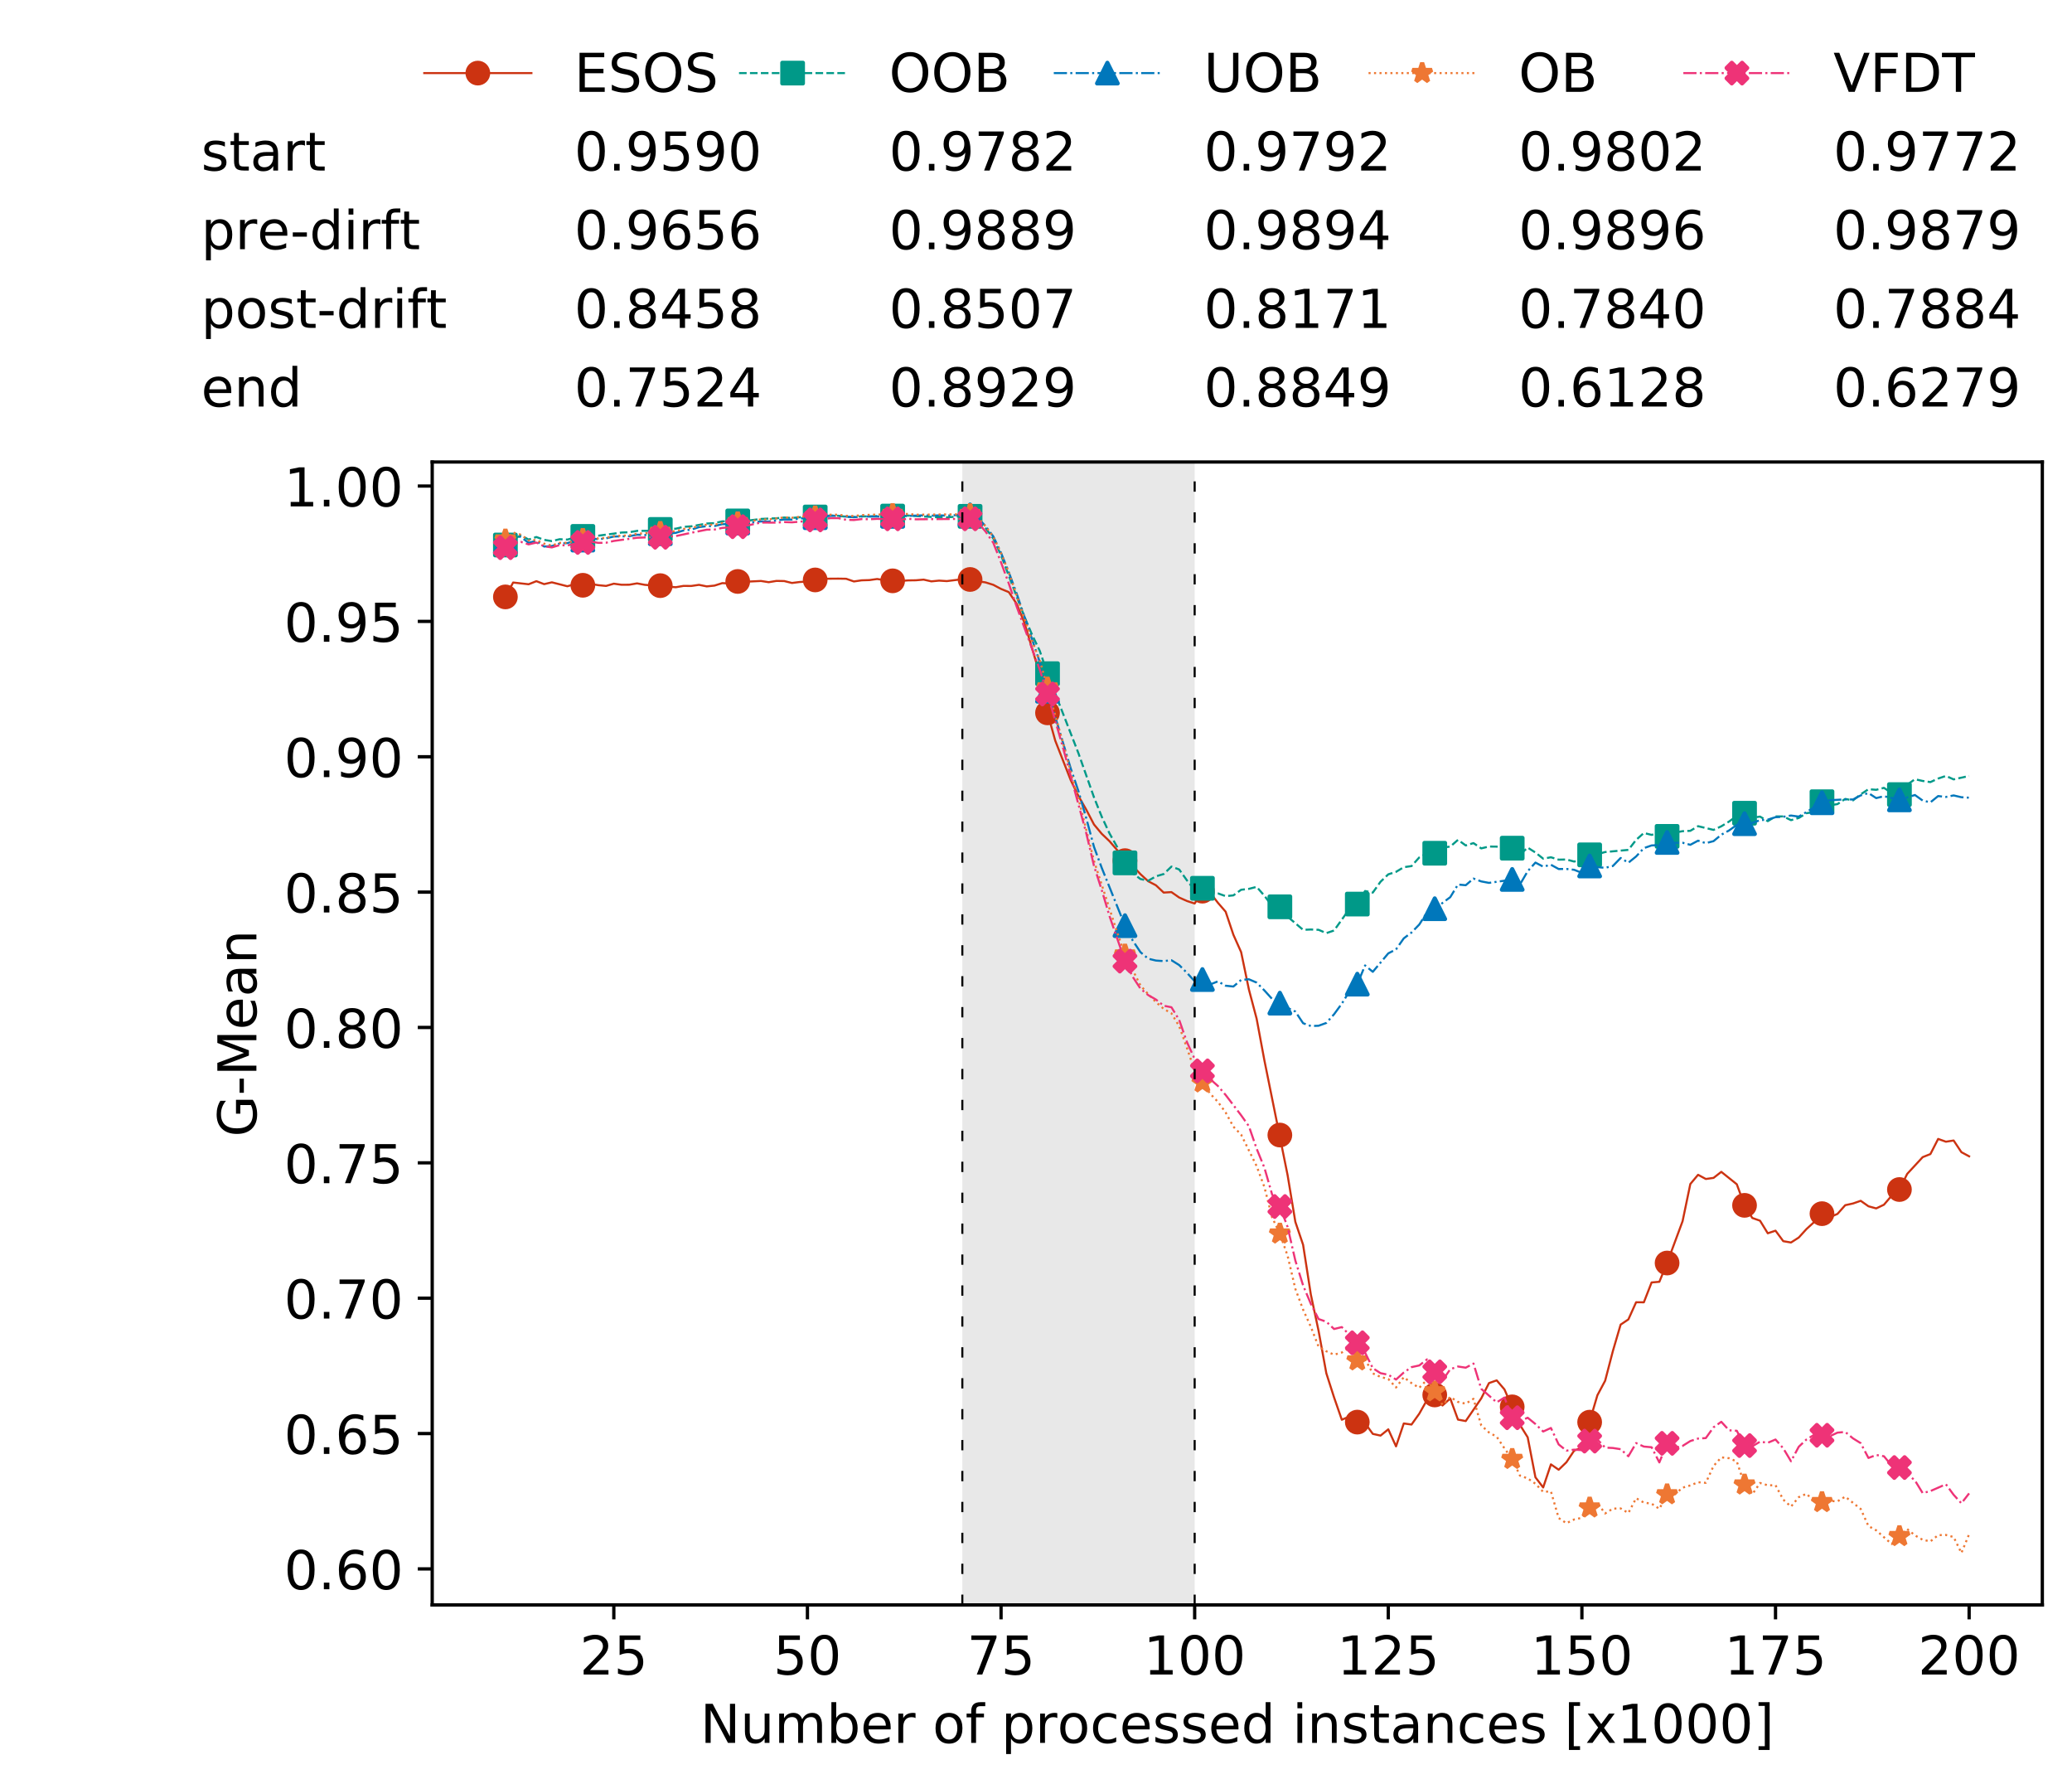 <?xml version="1.0" encoding="utf-8" standalone="no"?>
<!DOCTYPE svg PUBLIC "-//W3C//DTD SVG 1.1//EN"
  "http://www.w3.org/Graphics/SVG/1.1/DTD/svg11.dtd">
<!-- Created with matplotlib (https://matplotlib.org/) -->
<svg height="432.615pt" version="1.1" viewBox="0 0 502.65 432.615" width="502.65pt" xmlns="http://www.w3.org/2000/svg" xmlns:xlink="http://www.w3.org/1999/xlink">
 <defs>
  <style type="text/css">
*{stroke-linecap:butt;stroke-linejoin:round;white-space:pre;}
  </style>
 </defs>
 <g id="figure_1">
  <g id="patch_1">
   <path d="M 0 432.615 
L 502.65 432.615 
L 502.65 0 
L 0 0 
z
" style="fill:#ffffff;"/>
  </g>
  <g id="axes_1">
   <g id="patch_2">
    <path d="M 104.85 389.252 
L 495.45 389.252 
L 495.45 112.052 
L 104.85 112.052 
z
" style="fill:#ffffff;"/>
   </g>
   <g id="patch_3">
    <path clip-path="url(#p0b174cbd90)" d="M 289.817 389.252 
L 289.817 112.052 
L 233.453 112.052 
L 233.453 389.252 
z
" style="fill:#d3d3d3;opacity:0.5;"/>
   </g>
   <g id="matplotlib.axis_1">
    <g id="xtick_1">
     <g id="line2d_1">
      <defs>
       <path d="M 0 0 
L 0 3.5 
" id="m0290bfc023" style="stroke:#000000;stroke-width:0.8;"/>
      </defs>
      <g>
       <use style="stroke:#000000;stroke-width:0.8;" x="148.908" xlink:href="#m0290bfc023" y="389.252"/>
      </g>
     </g>
     <g id="text_1">
      <!-- 25 -->
      <defs>
       <path d="M 19.188 8.297 
L 53.609 8.297 
L 53.609 0 
L 7.328 0 
L 7.328 8.297 
Q 12.938 14.109 22.625 23.891 
Q 32.328 33.688 34.812 36.531 
Q 39.547 41.844 41.422 45.531 
Q 43.312 49.219 43.312 52.781 
Q 43.312 58.594 39.234 62.25 
Q 35.156 65.922 28.609 65.922 
Q 23.969 65.922 18.812 64.312 
Q 13.672 62.703 7.812 59.422 
L 7.812 69.391 
Q 13.766 71.781 18.938 73 
Q 24.125 74.219 28.422 74.219 
Q 39.75 74.219 46.484 68.547 
Q 53.219 62.891 53.219 53.422 
Q 53.219 48.922 51.531 44.891 
Q 49.859 40.875 45.406 35.406 
Q 44.188 33.984 37.641 27.219 
Q 31.109 20.453 19.188 8.297 
z
" id="DejaVuSans-50"/>
       <path d="M 10.797 72.906 
L 49.516 72.906 
L 49.516 64.594 
L 19.828 64.594 
L 19.828 46.734 
Q 21.969 47.469 24.109 47.828 
Q 26.266 48.188 28.422 48.188 
Q 40.625 48.188 47.75 41.5 
Q 54.891 34.812 54.891 23.391 
Q 54.891 11.625 47.562 5.094 
Q 40.234 -1.422 26.906 -1.422 
Q 22.312 -1.422 17.547 -0.641 
Q 12.797 0.141 7.719 1.703 
L 7.719 11.625 
Q 12.109 9.234 16.797 8.062 
Q 21.484 6.891 26.703 6.891 
Q 35.156 6.891 40.078 11.328 
Q 45.016 15.766 45.016 23.391 
Q 45.016 31 40.078 35.438 
Q 35.156 39.891 26.703 39.891 
Q 22.75 39.891 18.812 39.016 
Q 14.891 38.141 10.797 36.281 
z
" id="DejaVuSans-53"/>
      </defs>
      <g transform="translate(140.636 406.13)scale(0.13 -0.13)">
       <use xlink:href="#DejaVuSans-50"/>
       <use x="63.623" xlink:href="#DejaVuSans-53"/>
      </g>
     </g>
    </g>
    <g id="xtick_2">
     <g id="line2d_2">
      <g>
       <use style="stroke:#000000;stroke-width:0.8;" x="195.877" xlink:href="#m0290bfc023" y="389.252"/>
      </g>
     </g>
     <g id="text_2">
      <!-- 50 -->
      <defs>
       <path d="M 31.781 66.406 
Q 24.172 66.406 20.328 58.906 
Q 16.5 51.422 16.5 36.375 
Q 16.5 21.391 20.328 13.891 
Q 24.172 6.391 31.781 6.391 
Q 39.453 6.391 43.281 13.891 
Q 47.125 21.391 47.125 36.375 
Q 47.125 51.422 43.281 58.906 
Q 39.453 66.406 31.781 66.406 
z
M 31.781 74.219 
Q 44.047 74.219 50.516 64.516 
Q 56.984 54.828 56.984 36.375 
Q 56.984 17.969 50.516 8.266 
Q 44.047 -1.422 31.781 -1.422 
Q 19.531 -1.422 13.062 8.266 
Q 6.594 17.969 6.594 36.375 
Q 6.594 54.828 13.062 64.516 
Q 19.531 74.219 31.781 74.219 
z
" id="DejaVuSans-48"/>
      </defs>
      <g transform="translate(187.606 406.13)scale(0.13 -0.13)">
       <use xlink:href="#DejaVuSans-53"/>
       <use x="63.623" xlink:href="#DejaVuSans-48"/>
      </g>
     </g>
    </g>
    <g id="xtick_3">
     <g id="line2d_3">
      <g>
       <use style="stroke:#000000;stroke-width:0.8;" x="242.847" xlink:href="#m0290bfc023" y="389.252"/>
      </g>
     </g>
     <g id="text_3">
      <!-- 75 -->
      <defs>
       <path d="M 8.203 72.906 
L 55.078 72.906 
L 55.078 68.703 
L 28.609 0 
L 18.312 0 
L 43.219 64.594 
L 8.203 64.594 
z
" id="DejaVuSans-55"/>
      </defs>
      <g transform="translate(234.576 406.13)scale(0.13 -0.13)">
       <use xlink:href="#DejaVuSans-55"/>
       <use x="63.623" xlink:href="#DejaVuSans-53"/>
      </g>
     </g>
    </g>
    <g id="xtick_4">
     <g id="line2d_4">
      <g>
       <use style="stroke:#000000;stroke-width:0.8;" x="289.817" xlink:href="#m0290bfc023" y="389.252"/>
      </g>
     </g>
     <g id="text_4">
      <!-- 100 -->
      <defs>
       <path d="M 12.406 8.297 
L 28.516 8.297 
L 28.516 63.922 
L 10.984 60.406 
L 10.984 69.391 
L 28.422 72.906 
L 38.281 72.906 
L 38.281 8.297 
L 54.391 8.297 
L 54.391 0 
L 12.406 0 
z
" id="DejaVuSans-49"/>
      </defs>
      <g transform="translate(277.41 406.13)scale(0.13 -0.13)">
       <use xlink:href="#DejaVuSans-49"/>
       <use x="63.623" xlink:href="#DejaVuSans-48"/>
       <use x="127.246" xlink:href="#DejaVuSans-48"/>
      </g>
     </g>
    </g>
    <g id="xtick_5">
     <g id="line2d_5">
      <g>
       <use style="stroke:#000000;stroke-width:0.8;" x="336.786" xlink:href="#m0290bfc023" y="389.252"/>
      </g>
     </g>
     <g id="text_5">
      <!-- 125 -->
      <g transform="translate(324.379 406.13)scale(0.13 -0.13)">
       <use xlink:href="#DejaVuSans-49"/>
       <use x="63.623" xlink:href="#DejaVuSans-50"/>
       <use x="127.246" xlink:href="#DejaVuSans-53"/>
      </g>
     </g>
    </g>
    <g id="xtick_6">
     <g id="line2d_6">
      <g>
       <use style="stroke:#000000;stroke-width:0.8;" x="383.756" xlink:href="#m0290bfc023" y="389.252"/>
      </g>
     </g>
     <g id="text_6">
      <!-- 150 -->
      <g transform="translate(371.349 406.13)scale(0.13 -0.13)">
       <use xlink:href="#DejaVuSans-49"/>
       <use x="63.623" xlink:href="#DejaVuSans-53"/>
       <use x="127.246" xlink:href="#DejaVuSans-48"/>
      </g>
     </g>
    </g>
    <g id="xtick_7">
     <g id="line2d_7">
      <g>
       <use style="stroke:#000000;stroke-width:0.8;" x="430.726" xlink:href="#m0290bfc023" y="389.252"/>
      </g>
     </g>
     <g id="text_7">
      <!-- 175 -->
      <g transform="translate(418.319 406.13)scale(0.13 -0.13)">
       <use xlink:href="#DejaVuSans-49"/>
       <use x="63.623" xlink:href="#DejaVuSans-55"/>
       <use x="127.246" xlink:href="#DejaVuSans-53"/>
      </g>
     </g>
    </g>
    <g id="xtick_8">
     <g id="line2d_8">
      <g>
       <use style="stroke:#000000;stroke-width:0.8;" x="477.695" xlink:href="#m0290bfc023" y="389.252"/>
      </g>
     </g>
     <g id="text_8">
      <!-- 200 -->
      <g transform="translate(465.289 406.13)scale(0.13 -0.13)">
       <use xlink:href="#DejaVuSans-50"/>
       <use x="63.623" xlink:href="#DejaVuSans-48"/>
       <use x="127.246" xlink:href="#DejaVuSans-48"/>
      </g>
     </g>
    </g>
    <g id="text_9">
     <!-- Number of processed instances [x1000] -->
     <defs>
      <path d="M 9.812 72.906 
L 23.094 72.906 
L 55.422 11.922 
L 55.422 72.906 
L 64.984 72.906 
L 64.984 0 
L 51.703 0 
L 19.391 60.984 
L 19.391 0 
L 9.812 0 
z
" id="DejaVuSans-78"/>
      <path d="M 8.5 21.578 
L 8.5 54.688 
L 17.484 54.688 
L 17.484 21.922 
Q 17.484 14.156 20.5 10.266 
Q 23.531 6.391 29.594 6.391 
Q 36.859 6.391 41.078 11.031 
Q 45.312 15.672 45.312 23.688 
L 45.312 54.688 
L 54.297 54.688 
L 54.297 0 
L 45.312 0 
L 45.312 8.406 
Q 42.047 3.422 37.719 1 
Q 33.406 -1.422 27.688 -1.422 
Q 18.266 -1.422 13.375 4.438 
Q 8.5 10.297 8.5 21.578 
z
M 31.109 56 
z
" id="DejaVuSans-117"/>
      <path d="M 52 44.188 
Q 55.375 50.25 60.062 53.125 
Q 64.75 56 71.094 56 
Q 79.641 56 84.281 50.016 
Q 88.922 44.047 88.922 33.016 
L 88.922 0 
L 79.891 0 
L 79.891 32.719 
Q 79.891 40.578 77.094 44.375 
Q 74.312 48.188 68.609 48.188 
Q 61.625 48.188 57.562 43.547 
Q 53.516 38.922 53.516 30.906 
L 53.516 0 
L 44.484 0 
L 44.484 32.719 
Q 44.484 40.625 41.703 44.406 
Q 38.922 48.188 33.109 48.188 
Q 26.219 48.188 22.156 43.531 
Q 18.109 38.875 18.109 30.906 
L 18.109 0 
L 9.078 0 
L 9.078 54.688 
L 18.109 54.688 
L 18.109 46.188 
Q 21.188 51.219 25.484 53.609 
Q 29.781 56 35.688 56 
Q 41.656 56 45.828 52.969 
Q 50 49.953 52 44.188 
z
" id="DejaVuSans-109"/>
      <path d="M 48.688 27.297 
Q 48.688 37.203 44.609 42.844 
Q 40.531 48.484 33.406 48.484 
Q 26.266 48.484 22.188 42.844 
Q 18.109 37.203 18.109 27.297 
Q 18.109 17.391 22.188 11.75 
Q 26.266 6.109 33.406 6.109 
Q 40.531 6.109 44.609 11.75 
Q 48.688 17.391 48.688 27.297 
z
M 18.109 46.391 
Q 20.953 51.266 25.266 53.625 
Q 29.594 56 35.594 56 
Q 45.562 56 51.781 48.094 
Q 58.016 40.188 58.016 27.297 
Q 58.016 14.406 51.781 6.484 
Q 45.562 -1.422 35.594 -1.422 
Q 29.594 -1.422 25.266 0.953 
Q 20.953 3.328 18.109 8.203 
L 18.109 0 
L 9.078 0 
L 9.078 75.984 
L 18.109 75.984 
z
" id="DejaVuSans-98"/>
      <path d="M 56.203 29.594 
L 56.203 25.203 
L 14.891 25.203 
Q 15.484 15.922 20.484 11.062 
Q 25.484 6.203 34.422 6.203 
Q 39.594 6.203 44.453 7.469 
Q 49.312 8.734 54.109 11.281 
L 54.109 2.781 
Q 49.266 0.734 44.188 -0.344 
Q 39.109 -1.422 33.891 -1.422 
Q 20.797 -1.422 13.156 6.188 
Q 5.516 13.812 5.516 26.812 
Q 5.516 40.234 12.766 48.109 
Q 20.016 56 32.328 56 
Q 43.359 56 49.781 48.891 
Q 56.203 41.797 56.203 29.594 
z
M 47.219 32.234 
Q 47.125 39.594 43.094 43.984 
Q 39.062 48.391 32.422 48.391 
Q 24.906 48.391 20.391 44.141 
Q 15.875 39.891 15.188 32.172 
z
" id="DejaVuSans-101"/>
      <path d="M 41.109 46.297 
Q 39.594 47.172 37.812 47.578 
Q 36.031 48 33.891 48 
Q 26.266 48 22.188 43.047 
Q 18.109 38.094 18.109 28.812 
L 18.109 0 
L 9.078 0 
L 9.078 54.688 
L 18.109 54.688 
L 18.109 46.188 
Q 20.953 51.172 25.484 53.578 
Q 30.031 56 36.531 56 
Q 37.453 56 38.578 55.875 
Q 39.703 55.766 41.062 55.516 
z
" id="DejaVuSans-114"/>
      <path id="DejaVuSans-32"/>
      <path d="M 30.609 48.391 
Q 23.391 48.391 19.188 42.75 
Q 14.984 37.109 14.984 27.297 
Q 14.984 17.484 19.156 11.844 
Q 23.344 6.203 30.609 6.203 
Q 37.797 6.203 41.984 11.859 
Q 46.188 17.531 46.188 27.297 
Q 46.188 37.016 41.984 42.703 
Q 37.797 48.391 30.609 48.391 
z
M 30.609 56 
Q 42.328 56 49.016 48.375 
Q 55.719 40.766 55.719 27.297 
Q 55.719 13.875 49.016 6.219 
Q 42.328 -1.422 30.609 -1.422 
Q 18.844 -1.422 12.172 6.219 
Q 5.516 13.875 5.516 27.297 
Q 5.516 40.766 12.172 48.375 
Q 18.844 56 30.609 56 
z
" id="DejaVuSans-111"/>
      <path d="M 37.109 75.984 
L 37.109 68.5 
L 28.516 68.5 
Q 23.688 68.5 21.797 66.547 
Q 19.922 64.594 19.922 59.516 
L 19.922 54.688 
L 34.719 54.688 
L 34.719 47.703 
L 19.922 47.703 
L 19.922 0 
L 10.891 0 
L 10.891 47.703 
L 2.297 47.703 
L 2.297 54.688 
L 10.891 54.688 
L 10.891 58.5 
Q 10.891 67.625 15.141 71.797 
Q 19.391 75.984 28.609 75.984 
z
" id="DejaVuSans-102"/>
      <path d="M 18.109 8.203 
L 18.109 -20.797 
L 9.078 -20.797 
L 9.078 54.688 
L 18.109 54.688 
L 18.109 46.391 
Q 20.953 51.266 25.266 53.625 
Q 29.594 56 35.594 56 
Q 45.562 56 51.781 48.094 
Q 58.016 40.188 58.016 27.297 
Q 58.016 14.406 51.781 6.484 
Q 45.562 -1.422 35.594 -1.422 
Q 29.594 -1.422 25.266 0.953 
Q 20.953 3.328 18.109 8.203 
z
M 48.688 27.297 
Q 48.688 37.203 44.609 42.844 
Q 40.531 48.484 33.406 48.484 
Q 26.266 48.484 22.188 42.844 
Q 18.109 37.203 18.109 27.297 
Q 18.109 17.391 22.188 11.75 
Q 26.266 6.109 33.406 6.109 
Q 40.531 6.109 44.609 11.75 
Q 48.688 17.391 48.688 27.297 
z
" id="DejaVuSans-112"/>
      <path d="M 48.781 52.594 
L 48.781 44.188 
Q 44.969 46.297 41.141 47.344 
Q 37.312 48.391 33.406 48.391 
Q 24.656 48.391 19.812 42.844 
Q 14.984 37.312 14.984 27.297 
Q 14.984 17.281 19.812 11.734 
Q 24.656 6.203 33.406 6.203 
Q 37.312 6.203 41.141 7.25 
Q 44.969 8.297 48.781 10.406 
L 48.781 2.094 
Q 45.016 0.344 40.984 -0.531 
Q 36.969 -1.422 32.422 -1.422 
Q 20.062 -1.422 12.781 6.344 
Q 5.516 14.109 5.516 27.297 
Q 5.516 40.672 12.859 48.328 
Q 20.219 56 33.016 56 
Q 37.156 56 41.109 55.141 
Q 45.062 54.297 48.781 52.594 
z
" id="DejaVuSans-99"/>
      <path d="M 44.281 53.078 
L 44.281 44.578 
Q 40.484 46.531 36.375 47.5 
Q 32.281 48.484 27.875 48.484 
Q 21.188 48.484 17.844 46.438 
Q 14.5 44.391 14.5 40.281 
Q 14.5 37.156 16.891 35.375 
Q 19.281 33.594 26.516 31.984 
L 29.594 31.297 
Q 39.156 29.25 43.188 25.516 
Q 47.219 21.781 47.219 15.094 
Q 47.219 7.469 41.188 3.016 
Q 35.156 -1.422 24.609 -1.422 
Q 20.219 -1.422 15.453 -0.562 
Q 10.688 0.297 5.422 2 
L 5.422 11.281 
Q 10.406 8.688 15.234 7.391 
Q 20.062 6.109 24.812 6.109 
Q 31.156 6.109 34.562 8.281 
Q 37.984 10.453 37.984 14.406 
Q 37.984 18.062 35.516 20.016 
Q 33.062 21.969 24.703 23.781 
L 21.578 24.516 
Q 13.234 26.266 9.516 29.906 
Q 5.812 33.547 5.812 39.891 
Q 5.812 47.609 11.281 51.797 
Q 16.75 56 26.812 56 
Q 31.781 56 36.172 55.266 
Q 40.578 54.547 44.281 53.078 
z
" id="DejaVuSans-115"/>
      <path d="M 45.406 46.391 
L 45.406 75.984 
L 54.391 75.984 
L 54.391 0 
L 45.406 0 
L 45.406 8.203 
Q 42.578 3.328 38.25 0.953 
Q 33.938 -1.422 27.875 -1.422 
Q 17.969 -1.422 11.734 6.484 
Q 5.516 14.406 5.516 27.297 
Q 5.516 40.188 11.734 48.094 
Q 17.969 56 27.875 56 
Q 33.938 56 38.25 53.625 
Q 42.578 51.266 45.406 46.391 
z
M 14.797 27.297 
Q 14.797 17.391 18.875 11.75 
Q 22.953 6.109 30.078 6.109 
Q 37.203 6.109 41.297 11.75 
Q 45.406 17.391 45.406 27.297 
Q 45.406 37.203 41.297 42.844 
Q 37.203 48.484 30.078 48.484 
Q 22.953 48.484 18.875 42.844 
Q 14.797 37.203 14.797 27.297 
z
" id="DejaVuSans-100"/>
      <path d="M 9.422 54.688 
L 18.406 54.688 
L 18.406 0 
L 9.422 0 
z
M 9.422 75.984 
L 18.406 75.984 
L 18.406 64.594 
L 9.422 64.594 
z
" id="DejaVuSans-105"/>
      <path d="M 54.891 33.016 
L 54.891 0 
L 45.906 0 
L 45.906 32.719 
Q 45.906 40.484 42.875 44.328 
Q 39.844 48.188 33.797 48.188 
Q 26.516 48.188 22.312 43.547 
Q 18.109 38.922 18.109 30.906 
L 18.109 0 
L 9.078 0 
L 9.078 54.688 
L 18.109 54.688 
L 18.109 46.188 
Q 21.344 51.125 25.703 53.562 
Q 30.078 56 35.797 56 
Q 45.219 56 50.047 50.172 
Q 54.891 44.344 54.891 33.016 
z
" id="DejaVuSans-110"/>
      <path d="M 18.312 70.219 
L 18.312 54.688 
L 36.812 54.688 
L 36.812 47.703 
L 18.312 47.703 
L 18.312 18.016 
Q 18.312 11.328 20.141 9.422 
Q 21.969 7.516 27.594 7.516 
L 36.812 7.516 
L 36.812 0 
L 27.594 0 
Q 17.188 0 13.234 3.875 
Q 9.281 7.766 9.281 18.016 
L 9.281 47.703 
L 2.688 47.703 
L 2.688 54.688 
L 9.281 54.688 
L 9.281 70.219 
z
" id="DejaVuSans-116"/>
      <path d="M 34.281 27.484 
Q 23.391 27.484 19.188 25 
Q 14.984 22.516 14.984 16.5 
Q 14.984 11.719 18.141 8.906 
Q 21.297 6.109 26.703 6.109 
Q 34.188 6.109 38.703 11.406 
Q 43.219 16.703 43.219 25.484 
L 43.219 27.484 
z
M 52.203 31.203 
L 52.203 0 
L 43.219 0 
L 43.219 8.297 
Q 40.141 3.328 35.547 0.953 
Q 30.953 -1.422 24.312 -1.422 
Q 15.922 -1.422 10.953 3.297 
Q 6 8.016 6 15.922 
Q 6 25.141 12.172 29.828 
Q 18.359 34.516 30.609 34.516 
L 43.219 34.516 
L 43.219 35.406 
Q 43.219 41.609 39.141 45 
Q 35.062 48.391 27.688 48.391 
Q 23 48.391 18.547 47.266 
Q 14.109 46.141 10.016 43.891 
L 10.016 52.203 
Q 14.938 54.109 19.578 55.047 
Q 24.219 56 28.609 56 
Q 40.484 56 46.344 49.844 
Q 52.203 43.703 52.203 31.203 
z
" id="DejaVuSans-97"/>
      <path d="M 8.594 75.984 
L 29.297 75.984 
L 29.297 69 
L 17.578 69 
L 17.578 -6.203 
L 29.297 -6.203 
L 29.297 -13.188 
L 8.594 -13.188 
z
" id="DejaVuSans-91"/>
      <path d="M 54.891 54.688 
L 35.109 28.078 
L 55.906 0 
L 45.312 0 
L 29.391 21.484 
L 13.484 0 
L 2.875 0 
L 24.125 28.609 
L 4.688 54.688 
L 15.281 54.688 
L 29.781 35.203 
L 44.281 54.688 
z
" id="DejaVuSans-120"/>
      <path d="M 30.422 75.984 
L 30.422 -13.188 
L 9.719 -13.188 
L 9.719 -6.203 
L 21.391 -6.203 
L 21.391 69 
L 9.719 69 
L 9.719 75.984 
z
" id="DejaVuSans-93"/>
     </defs>
     <g transform="translate(169.881 422.711)scale(0.13 -0.13)">
      <use xlink:href="#DejaVuSans-78"/>
      <use x="74.805" xlink:href="#DejaVuSans-117"/>
      <use x="138.184" xlink:href="#DejaVuSans-109"/>
      <use x="235.596" xlink:href="#DejaVuSans-98"/>
      <use x="299.072" xlink:href="#DejaVuSans-101"/>
      <use x="360.596" xlink:href="#DejaVuSans-114"/>
      <use x="401.709" xlink:href="#DejaVuSans-32"/>
      <use x="433.496" xlink:href="#DejaVuSans-111"/>
      <use x="494.678" xlink:href="#DejaVuSans-102"/>
      <use x="529.883" xlink:href="#DejaVuSans-32"/>
      <use x="561.67" xlink:href="#DejaVuSans-112"/>
      <use x="625.146" xlink:href="#DejaVuSans-114"/>
      <use x="666.229" xlink:href="#DejaVuSans-111"/>
      <use x="727.41" xlink:href="#DejaVuSans-99"/>
      <use x="782.391" xlink:href="#DejaVuSans-101"/>
      <use x="843.914" xlink:href="#DejaVuSans-115"/>
      <use x="896.014" xlink:href="#DejaVuSans-115"/>
      <use x="948.113" xlink:href="#DejaVuSans-101"/>
      <use x="1009.637" xlink:href="#DejaVuSans-100"/>
      <use x="1073.113" xlink:href="#DejaVuSans-32"/>
      <use x="1104.9" xlink:href="#DejaVuSans-105"/>
      <use x="1132.684" xlink:href="#DejaVuSans-110"/>
      <use x="1196.062" xlink:href="#DejaVuSans-115"/>
      <use x="1248.162" xlink:href="#DejaVuSans-116"/>
      <use x="1287.371" xlink:href="#DejaVuSans-97"/>
      <use x="1348.65" xlink:href="#DejaVuSans-110"/>
      <use x="1412.029" xlink:href="#DejaVuSans-99"/>
      <use x="1467.01" xlink:href="#DejaVuSans-101"/>
      <use x="1528.533" xlink:href="#DejaVuSans-115"/>
      <use x="1580.633" xlink:href="#DejaVuSans-32"/>
      <use x="1612.42" xlink:href="#DejaVuSans-91"/>
      <use x="1651.434" xlink:href="#DejaVuSans-120"/>
      <use x="1710.613" xlink:href="#DejaVuSans-49"/>
      <use x="1774.236" xlink:href="#DejaVuSans-48"/>
      <use x="1837.859" xlink:href="#DejaVuSans-48"/>
      <use x="1901.482" xlink:href="#DejaVuSans-48"/>
      <use x="1965.105" xlink:href="#DejaVuSans-93"/>
     </g>
    </g>
   </g>
   <g id="matplotlib.axis_2">
    <g id="ytick_1">
     <g id="line2d_9">
      <defs>
       <path d="M 0 0 
L -3.5 0 
" id="m18e76a916a" style="stroke:#000000;stroke-width:0.8;"/>
      </defs>
      <g>
       <use style="stroke:#000000;stroke-width:0.8;" x="104.85" xlink:href="#m18e76a916a" y="380.512"/>
      </g>
     </g>
     <g id="text_10">
      <!-- 0.60 -->
      <defs>
       <path d="M 10.688 12.406 
L 21 12.406 
L 21 0 
L 10.688 0 
z
" id="DejaVuSans-46"/>
       <path d="M 33.016 40.375 
Q 26.375 40.375 22.484 35.828 
Q 18.609 31.297 18.609 23.391 
Q 18.609 15.531 22.484 10.953 
Q 26.375 6.391 33.016 6.391 
Q 39.656 6.391 43.531 10.953 
Q 47.406 15.531 47.406 23.391 
Q 47.406 31.297 43.531 35.828 
Q 39.656 40.375 33.016 40.375 
z
M 52.594 71.297 
L 52.594 62.312 
Q 48.875 64.062 45.094 64.984 
Q 41.312 65.922 37.594 65.922 
Q 27.828 65.922 22.672 59.328 
Q 17.531 52.734 16.797 39.406 
Q 19.672 43.656 24.016 45.922 
Q 28.375 48.188 33.594 48.188 
Q 44.578 48.188 50.953 41.516 
Q 57.328 34.859 57.328 23.391 
Q 57.328 12.156 50.688 5.359 
Q 44.047 -1.422 33.016 -1.422 
Q 20.359 -1.422 13.672 8.266 
Q 6.984 17.969 6.984 36.375 
Q 6.984 53.656 15.188 63.938 
Q 23.391 74.219 37.203 74.219 
Q 40.922 74.219 44.703 73.484 
Q 48.484 72.75 52.594 71.297 
z
" id="DejaVuSans-54"/>
      </defs>
      <g transform="translate(68.905 385.451)scale(0.13 -0.13)">
       <use xlink:href="#DejaVuSans-48"/>
       <use x="63.623" xlink:href="#DejaVuSans-46"/>
       <use x="95.41" xlink:href="#DejaVuSans-54"/>
       <use x="159.033" xlink:href="#DejaVuSans-48"/>
      </g>
     </g>
    </g>
    <g id="ytick_2">
     <g id="line2d_10">
      <g>
       <use style="stroke:#000000;stroke-width:0.8;" x="104.85" xlink:href="#m18e76a916a" y="347.683"/>
      </g>
     </g>
     <g id="text_11">
      <!-- 0.65 -->
      <g transform="translate(68.905 352.622)scale(0.13 -0.13)">
       <use xlink:href="#DejaVuSans-48"/>
       <use x="63.623" xlink:href="#DejaVuSans-46"/>
       <use x="95.41" xlink:href="#DejaVuSans-54"/>
       <use x="159.033" xlink:href="#DejaVuSans-53"/>
      </g>
     </g>
    </g>
    <g id="ytick_3">
     <g id="line2d_11">
      <g>
       <use style="stroke:#000000;stroke-width:0.8;" x="104.85" xlink:href="#m18e76a916a" y="314.854"/>
      </g>
     </g>
     <g id="text_12">
      <!-- 0.70 -->
      <g transform="translate(68.905 319.793)scale(0.13 -0.13)">
       <use xlink:href="#DejaVuSans-48"/>
       <use x="63.623" xlink:href="#DejaVuSans-46"/>
       <use x="95.41" xlink:href="#DejaVuSans-55"/>
       <use x="159.033" xlink:href="#DejaVuSans-48"/>
      </g>
     </g>
    </g>
    <g id="ytick_4">
     <g id="line2d_12">
      <g>
       <use style="stroke:#000000;stroke-width:0.8;" x="104.85" xlink:href="#m18e76a916a" y="282.025"/>
      </g>
     </g>
     <g id="text_13">
      <!-- 0.75 -->
      <g transform="translate(68.905 286.964)scale(0.13 -0.13)">
       <use xlink:href="#DejaVuSans-48"/>
       <use x="63.623" xlink:href="#DejaVuSans-46"/>
       <use x="95.41" xlink:href="#DejaVuSans-55"/>
       <use x="159.033" xlink:href="#DejaVuSans-53"/>
      </g>
     </g>
    </g>
    <g id="ytick_5">
     <g id="line2d_13">
      <g>
       <use style="stroke:#000000;stroke-width:0.8;" x="104.85" xlink:href="#m18e76a916a" y="249.196"/>
      </g>
     </g>
     <g id="text_14">
      <!-- 0.80 -->
      <defs>
       <path d="M 31.781 34.625 
Q 24.75 34.625 20.719 30.859 
Q 16.703 27.094 16.703 20.516 
Q 16.703 13.922 20.719 10.156 
Q 24.75 6.391 31.781 6.391 
Q 38.812 6.391 42.859 10.172 
Q 46.922 13.969 46.922 20.516 
Q 46.922 27.094 42.891 30.859 
Q 38.875 34.625 31.781 34.625 
z
M 21.922 38.812 
Q 15.578 40.375 12.031 44.719 
Q 8.5 49.078 8.5 55.328 
Q 8.5 64.062 14.719 69.141 
Q 20.953 74.219 31.781 74.219 
Q 42.672 74.219 48.875 69.141 
Q 55.078 64.062 55.078 55.328 
Q 55.078 49.078 51.531 44.719 
Q 48 40.375 41.703 38.812 
Q 48.828 37.156 52.797 32.312 
Q 56.781 27.484 56.781 20.516 
Q 56.781 9.906 50.312 4.234 
Q 43.844 -1.422 31.781 -1.422 
Q 19.734 -1.422 13.25 4.234 
Q 6.781 9.906 6.781 20.516 
Q 6.781 27.484 10.781 32.312 
Q 14.797 37.156 21.922 38.812 
z
M 18.312 54.391 
Q 18.312 48.734 21.844 45.562 
Q 25.391 42.391 31.781 42.391 
Q 38.141 42.391 41.719 45.562 
Q 45.312 48.734 45.312 54.391 
Q 45.312 60.062 41.719 63.234 
Q 38.141 66.406 31.781 66.406 
Q 25.391 66.406 21.844 63.234 
Q 18.312 60.062 18.312 54.391 
z
" id="DejaVuSans-56"/>
      </defs>
      <g transform="translate(68.905 254.135)scale(0.13 -0.13)">
       <use xlink:href="#DejaVuSans-48"/>
       <use x="63.623" xlink:href="#DejaVuSans-46"/>
       <use x="95.41" xlink:href="#DejaVuSans-56"/>
       <use x="159.033" xlink:href="#DejaVuSans-48"/>
      </g>
     </g>
    </g>
    <g id="ytick_6">
     <g id="line2d_14">
      <g>
       <use style="stroke:#000000;stroke-width:0.8;" x="104.85" xlink:href="#m18e76a916a" y="216.367"/>
      </g>
     </g>
     <g id="text_15">
      <!-- 0.85 -->
      <g transform="translate(68.905 221.306)scale(0.13 -0.13)">
       <use xlink:href="#DejaVuSans-48"/>
       <use x="63.623" xlink:href="#DejaVuSans-46"/>
       <use x="95.41" xlink:href="#DejaVuSans-56"/>
       <use x="159.033" xlink:href="#DejaVuSans-53"/>
      </g>
     </g>
    </g>
    <g id="ytick_7">
     <g id="line2d_15">
      <g>
       <use style="stroke:#000000;stroke-width:0.8;" x="104.85" xlink:href="#m18e76a916a" y="183.538"/>
      </g>
     </g>
     <g id="text_16">
      <!-- 0.90 -->
      <defs>
       <path d="M 10.984 1.516 
L 10.984 10.5 
Q 14.703 8.734 18.5 7.812 
Q 22.312 6.891 25.984 6.891 
Q 35.75 6.891 40.891 13.453 
Q 46.047 20.016 46.781 33.406 
Q 43.953 29.203 39.594 26.953 
Q 35.25 24.703 29.984 24.703 
Q 19.047 24.703 12.672 31.312 
Q 6.297 37.938 6.297 49.422 
Q 6.297 60.641 12.938 67.422 
Q 19.578 74.219 30.609 74.219 
Q 43.266 74.219 49.922 64.516 
Q 56.594 54.828 56.594 36.375 
Q 56.594 19.141 48.406 8.859 
Q 40.234 -1.422 26.422 -1.422 
Q 22.703 -1.422 18.891 -0.688 
Q 15.094 0.047 10.984 1.516 
z
M 30.609 32.422 
Q 37.25 32.422 41.125 36.953 
Q 45.016 41.5 45.016 49.422 
Q 45.016 57.281 41.125 61.844 
Q 37.25 66.406 30.609 66.406 
Q 23.969 66.406 20.094 61.844 
Q 16.219 57.281 16.219 49.422 
Q 16.219 41.5 20.094 36.953 
Q 23.969 32.422 30.609 32.422 
z
" id="DejaVuSans-57"/>
      </defs>
      <g transform="translate(68.905 188.477)scale(0.13 -0.13)">
       <use xlink:href="#DejaVuSans-48"/>
       <use x="63.623" xlink:href="#DejaVuSans-46"/>
       <use x="95.41" xlink:href="#DejaVuSans-57"/>
       <use x="159.033" xlink:href="#DejaVuSans-48"/>
      </g>
     </g>
    </g>
    <g id="ytick_8">
     <g id="line2d_16">
      <g>
       <use style="stroke:#000000;stroke-width:0.8;" x="104.85" xlink:href="#m18e76a916a" y="150.709"/>
      </g>
     </g>
     <g id="text_17">
      <!-- 0.95 -->
      <g transform="translate(68.905 155.648)scale(0.13 -0.13)">
       <use xlink:href="#DejaVuSans-48"/>
       <use x="63.623" xlink:href="#DejaVuSans-46"/>
       <use x="95.41" xlink:href="#DejaVuSans-57"/>
       <use x="159.033" xlink:href="#DejaVuSans-53"/>
      </g>
     </g>
    </g>
    <g id="ytick_9">
     <g id="line2d_17">
      <g>
       <use style="stroke:#000000;stroke-width:0.8;" x="104.85" xlink:href="#m18e76a916a" y="117.88"/>
      </g>
     </g>
     <g id="text_18">
      <!-- 1.00 -->
      <g transform="translate(68.905 122.819)scale(0.13 -0.13)">
       <use xlink:href="#DejaVuSans-49"/>
       <use x="63.623" xlink:href="#DejaVuSans-46"/>
       <use x="95.41" xlink:href="#DejaVuSans-48"/>
       <use x="159.033" xlink:href="#DejaVuSans-48"/>
      </g>
     </g>
    </g>
    <g id="text_19">
     <!-- G-Mean -->
     <defs>
      <path d="M 59.516 10.406 
L 59.516 29.984 
L 43.406 29.984 
L 43.406 38.094 
L 69.281 38.094 
L 69.281 6.781 
Q 63.578 2.734 56.688 0.656 
Q 49.812 -1.422 42 -1.422 
Q 24.906 -1.422 15.25 8.562 
Q 5.609 18.562 5.609 36.375 
Q 5.609 54.25 15.25 64.234 
Q 24.906 74.219 42 74.219 
Q 49.125 74.219 55.547 72.453 
Q 61.969 70.703 67.391 67.281 
L 67.391 56.781 
Q 61.922 61.422 55.766 63.766 
Q 49.609 66.109 42.828 66.109 
Q 29.438 66.109 22.719 58.641 
Q 16.016 51.172 16.016 36.375 
Q 16.016 21.625 22.719 14.156 
Q 29.438 6.688 42.828 6.688 
Q 48.047 6.688 52.141 7.594 
Q 56.25 8.5 59.516 10.406 
z
" id="DejaVuSans-71"/>
      <path d="M 4.891 31.391 
L 31.203 31.391 
L 31.203 23.391 
L 4.891 23.391 
z
" id="DejaVuSans-45"/>
      <path d="M 9.812 72.906 
L 24.516 72.906 
L 43.109 23.297 
L 61.812 72.906 
L 76.516 72.906 
L 76.516 0 
L 66.891 0 
L 66.891 64.016 
L 48.094 14.016 
L 38.188 14.016 
L 19.391 64.016 
L 19.391 0 
L 9.812 0 
z
" id="DejaVuSans-77"/>
     </defs>
     <g transform="translate(62.201 275.744)rotate(-90)scale(0.13 -0.13)">
      <use xlink:href="#DejaVuSans-71"/>
      <use x="77.49" xlink:href="#DejaVuSans-45"/>
      <use x="113.574" xlink:href="#DejaVuSans-77"/>
      <use x="199.854" xlink:href="#DejaVuSans-101"/>
      <use x="261.377" xlink:href="#DejaVuSans-97"/>
      <use x="322.656" xlink:href="#DejaVuSans-110"/>
     </g>
    </g>
   </g>
   <g id="line2d_18"/>
   <g id="line2d_19"/>
   <g id="line2d_20"/>
   <g id="line2d_21"/>
   <g id="line2d_22"/>
   <g id="line2d_23">
    <path clip-path="url(#p0b174cbd90)" d="M 122.605 144.771 
L 124.483 141.281 
L 128.241 141.703 
L 130.12 140.955 
L 131.998 141.673 
L 133.877 141.235 
L 137.635 142.186 
L 139.514 141.666 
L 141.392 141.95 
L 143.271 141.607 
L 145.15 141.928 
L 147.029 142.107 
L 148.908 141.565 
L 150.786 141.825 
L 152.665 141.812 
L 154.544 141.489 
L 156.423 141.841 
L 163.938 142.423 
L 165.817 142.1 
L 167.695 142.117 
L 169.574 141.844 
L 171.453 142.219 
L 173.332 142.026 
L 175.211 141.431 
L 177.089 141.509 
L 178.968 141.024 
L 180.847 141.09 
L 184.605 140.905 
L 186.483 141.204 
L 188.362 140.89 
L 190.241 140.926 
L 192.12 141.39 
L 193.998 141.154 
L 195.877 141.044 
L 199.635 140.367 
L 203.392 140.339 
L 205.271 140.371 
L 207.15 141.024 
L 209.029 140.748 
L 210.908 140.691 
L 212.786 140.427 
L 214.665 140.718 
L 216.544 140.872 
L 218.423 140.905 
L 220.302 140.765 
L 222.18 140.738 
L 224.059 140.579 
L 225.938 140.999 
L 227.817 140.82 
L 229.695 140.937 
L 233.453 140.477 
L 235.332 140.542 
L 237.211 140.96 
L 239.089 141.253 
L 240.968 141.839 
L 242.847 142.836 
L 244.726 143.608 
L 246.605 146.41 
L 248.483 150.933 
L 252.241 163.522 
L 254.12 172.893 
L 255.998 179.647 
L 259.756 189.231 
L 261.635 193.08 
L 263.514 196.367 
L 265.392 199.964 
L 267.271 202.221 
L 269.15 204.013 
L 271.029 206.193 
L 272.908 208.738 
L 274.786 209.998 
L 276.665 212.015 
L 278.544 213.73 
L 280.423 214.712 
L 282.302 216.482 
L 284.18 216.365 
L 286.059 217.679 
L 287.938 218.52 
L 289.817 219.136 
L 291.695 216.136 
L 293.574 216.507 
L 295.453 218.956 
L 297.332 221.122 
L 299.211 226.716 
L 301.089 230.925 
L 302.968 239.97 
L 304.847 247.066 
L 306.726 257.148 
L 312.362 285.017 
L 314.241 296.348 
L 316.12 301.902 
L 317.998 313.966 
L 319.877 322.784 
L 321.756 333.062 
L 323.635 338.923 
L 325.514 344.338 
L 327.392 343.528 
L 329.271 344.91 
L 331.15 345.166 
L 333.029 347.766 
L 334.908 348.179 
L 336.786 346.663 
L 338.665 350.794 
L 340.544 345.234 
L 342.423 345.501 
L 344.302 342.872 
L 346.18 339.539 
L 348.059 338.323 
L 349.938 340.879 
L 351.817 339.174 
L 353.695 344.304 
L 355.574 344.653 
L 359.332 339.166 
L 361.211 335.445 
L 363.089 334.788 
L 364.968 336.977 
L 368.726 345.584 
L 370.605 348.594 
L 372.483 358.301 
L 374.362 360.76 
L 376.241 355.156 
L 378.12 356.463 
L 379.998 354.647 
L 381.877 351.824 
L 383.756 351.109 
L 387.514 338.397 
L 389.392 334.879 
L 391.271 327.676 
L 393.15 321.264 
L 395.029 320.007 
L 396.908 315.839 
L 398.786 315.854 
L 400.665 311.037 
L 402.544 310.879 
L 404.423 306.325 
L 408.18 296.183 
L 410.059 287.161 
L 411.938 284.928 
L 413.817 285.942 
L 415.695 285.679 
L 417.574 284.213 
L 421.332 287.223 
L 423.211 292.336 
L 425.089 295.397 
L 426.968 296.061 
L 428.847 299.114 
L 430.726 298.482 
L 432.605 301.027 
L 434.483 301.351 
L 436.362 300.145 
L 438.241 298.079 
L 440.12 296.367 
L 441.998 294.355 
L 443.877 295.228 
L 445.756 294.415 
L 447.635 292.302 
L 449.514 291.888 
L 451.392 291.237 
L 453.271 292.562 
L 455.15 293.081 
L 457.029 292.185 
L 458.908 289.984 
L 460.786 288.501 
L 462.665 284.714 
L 466.423 280.647 
L 468.302 279.9 
L 470.18 276.228 
L 472.059 276.901 
L 473.938 276.612 
L 475.817 279.439 
L 477.695 280.447 
L 477.695 280.447 
" style="fill:none;stroke:#cc3311;stroke-linecap:square;stroke-width:0.5;"/>
    <defs>
     <path d="M 0 2.5 
C 0.663 2.5 1.299 2.237 1.768 1.768 
C 2.237 1.299 2.5 0.663 2.5 0 
C 2.5 -0.663 2.237 -1.299 1.768 -1.768 
C 1.299 -2.237 0.663 -2.5 0 -2.5 
C -0.663 -2.5 -1.299 -2.237 -1.768 -1.768 
C -2.237 -1.299 -2.5 -0.663 -2.5 0 
C -2.5 0.663 -2.237 1.299 -1.768 1.768 
C -1.299 2.237 -0.663 2.5 0 2.5 
z
" id="m15e6751fc0" style="stroke:#cc3311;"/>
    </defs>
    <g clip-path="url(#p0b174cbd90)">
     <use style="fill:#cc3311;stroke:#cc3311;" x="122.605" xlink:href="#m15e6751fc0" y="144.771"/>
     <use style="fill:#cc3311;stroke:#cc3311;" x="141.392" xlink:href="#m15e6751fc0" y="141.95"/>
     <use style="fill:#cc3311;stroke:#cc3311;" x="160.18" xlink:href="#m15e6751fc0" y="142.037"/>
     <use style="fill:#cc3311;stroke:#cc3311;" x="178.968" xlink:href="#m15e6751fc0" y="141.024"/>
     <use style="fill:#cc3311;stroke:#cc3311;" x="197.756" xlink:href="#m15e6751fc0" y="140.654"/>
     <use style="fill:#cc3311;stroke:#cc3311;" x="216.544" xlink:href="#m15e6751fc0" y="140.872"/>
     <use style="fill:#cc3311;stroke:#cc3311;" x="235.332" xlink:href="#m15e6751fc0" y="140.542"/>
     <use style="fill:#cc3311;stroke:#cc3311;" x="254.12" xlink:href="#m15e6751fc0" y="172.893"/>
     <use style="fill:#cc3311;stroke:#cc3311;" x="272.908" xlink:href="#m15e6751fc0" y="208.738"/>
     <use style="fill:#cc3311;stroke:#cc3311;" x="291.695" xlink:href="#m15e6751fc0" y="216.136"/>
     <use style="fill:#cc3311;stroke:#cc3311;" x="310.483" xlink:href="#m15e6751fc0" y="275.287"/>
     <use style="fill:#cc3311;stroke:#cc3311;" x="329.271" xlink:href="#m15e6751fc0" y="344.91"/>
     <use style="fill:#cc3311;stroke:#cc3311;" x="348.059" xlink:href="#m15e6751fc0" y="338.323"/>
     <use style="fill:#cc3311;stroke:#cc3311;" x="366.847" xlink:href="#m15e6751fc0" y="341.212"/>
     <use style="fill:#cc3311;stroke:#cc3311;" x="385.635" xlink:href="#m15e6751fc0" y="344.924"/>
     <use style="fill:#cc3311;stroke:#cc3311;" x="404.423" xlink:href="#m15e6751fc0" y="306.325"/>
     <use style="fill:#cc3311;stroke:#cc3311;" x="423.211" xlink:href="#m15e6751fc0" y="292.336"/>
     <use style="fill:#cc3311;stroke:#cc3311;" x="441.998" xlink:href="#m15e6751fc0" y="294.355"/>
     <use style="fill:#cc3311;stroke:#cc3311;" x="460.786" xlink:href="#m15e6751fc0" y="288.501"/>
    </g>
   </g>
   <g id="line2d_24"/>
   <g id="line2d_25"/>
   <g id="line2d_26"/>
   <g id="line2d_27"/>
   <g id="line2d_28">
    <path clip-path="url(#p0b174cbd90)" d="M 122.605 132.181 
L 124.483 130.803 
L 126.362 129.861 
L 128.241 130.86 
L 130.12 130.247 
L 131.998 130.931 
L 133.877 131.241 
L 135.756 130.776 
L 137.635 130.871 
L 139.514 130.334 
L 143.271 129.792 
L 145.15 129.92 
L 148.908 129.42 
L 150.786 129.158 
L 152.665 129.085 
L 154.544 128.755 
L 158.302 128.737 
L 160.18 128.415 
L 162.059 128.243 
L 163.938 128.228 
L 165.817 127.782 
L 167.695 127.653 
L 171.453 126.97 
L 173.332 126.876 
L 175.211 126.451 
L 180.847 126.351 
L 184.605 125.858 
L 188.362 125.697 
L 190.241 125.522 
L 192.12 125.62 
L 195.877 125.301 
L 197.756 125.392 
L 201.514 125.026 
L 203.392 125.1 
L 205.271 125.336 
L 207.15 125.414 
L 209.029 125.224 
L 210.908 125.254 
L 212.786 125.162 
L 214.665 125.317 
L 216.544 125.17 
L 218.423 125.24 
L 220.302 125.042 
L 227.817 125.49 
L 229.695 125.479 
L 233.453 125.192 
L 235.332 125.234 
L 237.211 126.106 
L 239.089 128.075 
L 240.968 130.598 
L 242.847 134.641 
L 246.605 144.603 
L 248.483 149.485 
L 250.362 153.928 
L 252.241 157.871 
L 254.12 163.398 
L 261.635 182.725 
L 265.392 193.374 
L 267.271 198.073 
L 269.15 202.114 
L 271.029 205.437 
L 272.908 209.28 
L 274.786 211.798 
L 276.665 213.189 
L 278.544 213.614 
L 280.423 212.54 
L 282.302 211.98 
L 284.18 210.18 
L 286.059 210.874 
L 287.938 213.512 
L 289.817 215.9 
L 291.695 215.445 
L 293.574 216.59 
L 295.453 216.676 
L 297.332 217.346 
L 299.211 217.156 
L 301.089 215.799 
L 302.968 215.577 
L 304.847 215.094 
L 306.726 217.239 
L 308.605 219.74 
L 310.483 219.936 
L 312.362 222.318 
L 316.12 225.518 
L 317.998 225.436 
L 319.877 225.511 
L 321.756 226.314 
L 323.635 225.678 
L 327.392 220.403 
L 329.271 219.27 
L 331.15 216.1 
L 333.029 216.483 
L 334.908 213.85 
L 336.786 212.057 
L 338.665 211.452 
L 340.544 210.323 
L 342.423 210.054 
L 344.302 207.956 
L 346.18 206.939 
L 348.059 206.936 
L 349.938 205.564 
L 351.817 205.326 
L 353.695 203.694 
L 355.574 205.047 
L 357.453 204.482 
L 359.332 205.761 
L 361.211 205.314 
L 363.089 205.337 
L 364.968 205.608 
L 366.847 205.715 
L 368.726 207.256 
L 370.605 205.572 
L 372.483 206.767 
L 374.362 208.254 
L 376.241 207.918 
L 378.12 208.495 
L 379.998 208.457 
L 381.877 208.956 
L 383.756 208.509 
L 385.635 207.336 
L 387.514 207.164 
L 389.392 206.647 
L 395.029 206.126 
L 396.908 203.701 
L 398.786 202.025 
L 400.665 202.484 
L 402.544 201.983 
L 404.423 202.85 
L 406.302 201.931 
L 408.18 201.588 
L 410.059 201.502 
L 411.938 200.378 
L 415.695 201.279 
L 417.574 200.404 
L 419.453 199.255 
L 421.332 197.889 
L 423.211 197.233 
L 425.089 198.336 
L 426.968 198.051 
L 428.847 199.16 
L 430.726 198.006 
L 432.605 198.009 
L 434.483 198.916 
L 436.362 198.388 
L 438.241 197.231 
L 440.12 196.93 
L 441.998 194.443 
L 443.877 195.324 
L 445.756 195.02 
L 447.635 193.767 
L 449.514 194.126 
L 451.392 192.654 
L 453.271 191.411 
L 455.15 191.556 
L 457.029 191.081 
L 458.908 192.333 
L 460.786 192.716 
L 462.665 190.335 
L 464.544 188.989 
L 466.423 189.406 
L 468.302 189.683 
L 470.18 188.822 
L 472.059 188.19 
L 473.938 189.026 
L 477.695 188.19 
L 477.695 188.19 
" style="fill:none;stroke:#009988;stroke-dasharray:1.85,0.8;stroke-dashoffset:0;stroke-width:0.5;"/>
    <defs>
     <path d="M -2.5 2.5 
L 2.5 2.5 
L 2.5 -2.5 
L -2.5 -2.5 
z
" id="md4a403ab41" style="stroke:#009988;stroke-linejoin:miter;"/>
    </defs>
    <g clip-path="url(#p0b174cbd90)">
     <use style="fill:#009988;stroke:#009988;stroke-linejoin:miter;" x="122.605" xlink:href="#md4a403ab41" y="132.181"/>
     <use style="fill:#009988;stroke:#009988;stroke-linejoin:miter;" x="141.392" xlink:href="#md4a403ab41" y="130.099"/>
     <use style="fill:#009988;stroke:#009988;stroke-linejoin:miter;" x="160.18" xlink:href="#md4a403ab41" y="128.415"/>
     <use style="fill:#009988;stroke:#009988;stroke-linejoin:miter;" x="178.968" xlink:href="#md4a403ab41" y="126.344"/>
     <use style="fill:#009988;stroke:#009988;stroke-linejoin:miter;" x="197.756" xlink:href="#md4a403ab41" y="125.392"/>
     <use style="fill:#009988;stroke:#009988;stroke-linejoin:miter;" x="216.544" xlink:href="#md4a403ab41" y="125.17"/>
     <use style="fill:#009988;stroke:#009988;stroke-linejoin:miter;" x="235.332" xlink:href="#md4a403ab41" y="125.234"/>
     <use style="fill:#009988;stroke:#009988;stroke-linejoin:miter;" x="254.12" xlink:href="#md4a403ab41" y="163.398"/>
     <use style="fill:#009988;stroke:#009988;stroke-linejoin:miter;" x="272.908" xlink:href="#md4a403ab41" y="209.28"/>
     <use style="fill:#009988;stroke:#009988;stroke-linejoin:miter;" x="291.695" xlink:href="#md4a403ab41" y="215.445"/>
     <use style="fill:#009988;stroke:#009988;stroke-linejoin:miter;" x="310.483" xlink:href="#md4a403ab41" y="219.936"/>
     <use style="fill:#009988;stroke:#009988;stroke-linejoin:miter;" x="329.271" xlink:href="#md4a403ab41" y="219.27"/>
     <use style="fill:#009988;stroke:#009988;stroke-linejoin:miter;" x="348.059" xlink:href="#md4a403ab41" y="206.936"/>
     <use style="fill:#009988;stroke:#009988;stroke-linejoin:miter;" x="366.847" xlink:href="#md4a403ab41" y="205.715"/>
     <use style="fill:#009988;stroke:#009988;stroke-linejoin:miter;" x="385.635" xlink:href="#md4a403ab41" y="207.336"/>
     <use style="fill:#009988;stroke:#009988;stroke-linejoin:miter;" x="404.423" xlink:href="#md4a403ab41" y="202.85"/>
     <use style="fill:#009988;stroke:#009988;stroke-linejoin:miter;" x="423.211" xlink:href="#md4a403ab41" y="197.233"/>
     <use style="fill:#009988;stroke:#009988;stroke-linejoin:miter;" x="441.998" xlink:href="#md4a403ab41" y="194.443"/>
     <use style="fill:#009988;stroke:#009988;stroke-linejoin:miter;" x="460.786" xlink:href="#md4a403ab41" y="192.716"/>
    </g>
   </g>
   <g id="line2d_29"/>
   <g id="line2d_30"/>
   <g id="line2d_31"/>
   <g id="line2d_32"/>
   <g id="line2d_33">
    <path clip-path="url(#p0b174cbd90)" d="M 122.605 131.516 
L 124.483 129.798 
L 126.362 130.23 
L 128.241 131.655 
L 130.12 131.143 
L 131.998 132.555 
L 133.877 132.442 
L 135.756 131.818 
L 137.635 131.724 
L 139.514 131.102 
L 141.392 130.987 
L 143.271 130.607 
L 145.15 130.773 
L 147.029 130.567 
L 148.908 130.123 
L 152.665 130.06 
L 154.544 129.678 
L 156.423 129.769 
L 160.18 129.446 
L 162.059 129.407 
L 163.938 129.237 
L 165.817 128.654 
L 167.695 128.46 
L 169.574 127.852 
L 171.453 127.611 
L 173.332 127.587 
L 175.211 127.129 
L 177.089 127.143 
L 178.968 126.852 
L 180.847 126.925 
L 184.605 126.461 
L 186.483 126.49 
L 190.241 125.986 
L 192.12 126.017 
L 193.998 125.746 
L 197.756 125.557 
L 201.514 125.093 
L 203.392 125.136 
L 207.15 125.455 
L 209.029 125.265 
L 214.665 125.294 
L 224.059 124.992 
L 225.938 125.062 
L 227.817 125.001 
L 229.695 125.054 
L 233.453 124.866 
L 235.332 124.875 
L 237.211 125.575 
L 239.089 127.604 
L 240.968 130.099 
L 242.847 134.088 
L 244.726 138.774 
L 246.605 143.886 
L 252.241 160.57 
L 254.12 167.65 
L 259.756 186.383 
L 261.635 191.926 
L 263.514 198.442 
L 265.392 205.393 
L 267.271 210.481 
L 272.908 224.499 
L 274.786 228.1 
L 276.665 230.931 
L 278.544 232.515 
L 280.423 232.968 
L 282.302 233.095 
L 284.18 232.884 
L 286.059 234.061 
L 287.938 235.941 
L 289.817 237.989 
L 291.695 237.568 
L 293.574 238.766 
L 295.453 238.016 
L 297.332 239.069 
L 299.211 239.265 
L 301.089 237.668 
L 302.968 237.505 
L 304.847 238.31 
L 306.726 240.208 
L 308.605 242.285 
L 310.483 243.295 
L 312.362 244.446 
L 314.241 245.336 
L 316.12 248.161 
L 317.998 248.848 
L 319.877 248.778 
L 321.756 248.099 
L 323.635 245.989 
L 325.514 243.422 
L 327.392 240.383 
L 329.271 238.688 
L 331.15 234.154 
L 333.029 235.699 
L 336.786 231.223 
L 338.665 230.254 
L 340.544 227.585 
L 342.423 226.164 
L 344.302 224.234 
L 346.18 221.291 
L 348.059 220.392 
L 351.817 217.595 
L 353.695 214.527 
L 355.574 214.696 
L 357.453 213.081 
L 359.332 213.771 
L 361.211 214.127 
L 364.968 213.602 
L 366.847 213.289 
L 368.726 214.513 
L 370.605 211.299 
L 372.483 209.207 
L 374.362 210.191 
L 376.241 209.735 
L 378.12 210.767 
L 379.998 210.753 
L 381.877 210.956 
L 383.756 211.706 
L 385.635 210.03 
L 387.514 210.314 
L 389.392 210.474 
L 391.271 210.034 
L 393.15 208.093 
L 395.029 209.242 
L 396.908 207.72 
L 398.786 205.701 
L 400.665 205.049 
L 402.544 204.955 
L 404.423 204.323 
L 406.302 204.418 
L 408.18 204.397 
L 410.059 204.894 
L 411.938 203.892 
L 413.817 204.498 
L 415.695 204.003 
L 417.574 202.446 
L 419.453 201.416 
L 421.332 200.065 
L 423.211 199.769 
L 425.089 199.599 
L 426.968 198.918 
L 428.847 198.789 
L 430.726 198.195 
L 432.605 198.104 
L 434.483 197.794 
L 436.362 198.054 
L 441.998 194.696 
L 443.877 194.082 
L 447.635 193.876 
L 449.514 193.908 
L 451.392 192.908 
L 453.271 192.338 
L 455.15 193.567 
L 457.029 193.108 
L 460.786 194.002 
L 464.544 192.814 
L 466.423 194.162 
L 468.302 194.59 
L 470.18 193.072 
L 472.059 193.286 
L 473.938 192.918 
L 475.817 193.356 
L 477.695 193.469 
L 477.695 193.469 
" style="fill:none;stroke:#0077bb;stroke-dasharray:3.2,0.8,0.5,0.8;stroke-dashoffset:0;stroke-width:0.5;"/>
    <defs>
     <path d="M 0 -2.5 
L -2.5 2.5 
L 2.5 2.5 
z
" id="me98d0f1325" style="stroke:#0077bb;stroke-linejoin:miter;"/>
    </defs>
    <g clip-path="url(#p0b174cbd90)">
     <use style="fill:#0077bb;stroke:#0077bb;stroke-linejoin:miter;" x="122.605" xlink:href="#me98d0f1325" y="131.516"/>
     <use style="fill:#0077bb;stroke:#0077bb;stroke-linejoin:miter;" x="141.392" xlink:href="#me98d0f1325" y="130.987"/>
     <use style="fill:#0077bb;stroke:#0077bb;stroke-linejoin:miter;" x="160.18" xlink:href="#me98d0f1325" y="129.446"/>
     <use style="fill:#0077bb;stroke:#0077bb;stroke-linejoin:miter;" x="178.968" xlink:href="#me98d0f1325" y="126.852"/>
     <use style="fill:#0077bb;stroke:#0077bb;stroke-linejoin:miter;" x="197.756" xlink:href="#me98d0f1325" y="125.557"/>
     <use style="fill:#0077bb;stroke:#0077bb;stroke-linejoin:miter;" x="216.544" xlink:href="#me98d0f1325" y="125.213"/>
     <use style="fill:#0077bb;stroke:#0077bb;stroke-linejoin:miter;" x="235.332" xlink:href="#me98d0f1325" y="124.875"/>
     <use style="fill:#0077bb;stroke:#0077bb;stroke-linejoin:miter;" x="254.12" xlink:href="#me98d0f1325" y="167.65"/>
     <use style="fill:#0077bb;stroke:#0077bb;stroke-linejoin:miter;" x="272.908" xlink:href="#me98d0f1325" y="224.499"/>
     <use style="fill:#0077bb;stroke:#0077bb;stroke-linejoin:miter;" x="291.695" xlink:href="#me98d0f1325" y="237.568"/>
     <use style="fill:#0077bb;stroke:#0077bb;stroke-linejoin:miter;" x="310.483" xlink:href="#me98d0f1325" y="243.295"/>
     <use style="fill:#0077bb;stroke:#0077bb;stroke-linejoin:miter;" x="329.271" xlink:href="#me98d0f1325" y="238.688"/>
     <use style="fill:#0077bb;stroke:#0077bb;stroke-linejoin:miter;" x="348.059" xlink:href="#me98d0f1325" y="220.392"/>
     <use style="fill:#0077bb;stroke:#0077bb;stroke-linejoin:miter;" x="366.847" xlink:href="#me98d0f1325" y="213.289"/>
     <use style="fill:#0077bb;stroke:#0077bb;stroke-linejoin:miter;" x="385.635" xlink:href="#me98d0f1325" y="210.03"/>
     <use style="fill:#0077bb;stroke:#0077bb;stroke-linejoin:miter;" x="404.423" xlink:href="#me98d0f1325" y="204.323"/>
     <use style="fill:#0077bb;stroke:#0077bb;stroke-linejoin:miter;" x="423.211" xlink:href="#me98d0f1325" y="199.769"/>
     <use style="fill:#0077bb;stroke:#0077bb;stroke-linejoin:miter;" x="441.998" xlink:href="#me98d0f1325" y="194.696"/>
     <use style="fill:#0077bb;stroke:#0077bb;stroke-linejoin:miter;" x="460.786" xlink:href="#me98d0f1325" y="194.002"/>
    </g>
   </g>
   <g id="line2d_34"/>
   <g id="line2d_35"/>
   <g id="line2d_36"/>
   <g id="line2d_37"/>
   <g id="line2d_38">
    <path clip-path="url(#p0b174cbd90)" d="M 122.605 130.861 
L 124.483 129.166 
L 126.362 129.684 
L 128.241 131.076 
L 130.12 130.95 
L 131.998 131.853 
L 133.877 132.323 
L 135.756 131.646 
L 137.635 131.645 
L 139.514 131.094 
L 141.392 130.72 
L 143.271 130.472 
L 145.15 130.601 
L 147.029 130.453 
L 148.908 130.016 
L 152.665 129.844 
L 154.544 129.437 
L 158.302 129.251 
L 160.18 129.027 
L 163.938 128.834 
L 165.817 128.282 
L 167.695 128.024 
L 171.453 127.235 
L 173.332 127.269 
L 175.211 126.844 
L 180.847 126.618 
L 184.605 125.957 
L 186.483 125.985 
L 190.241 125.484 
L 192.12 125.581 
L 193.998 125.345 
L 199.635 125.091 
L 201.514 124.825 
L 203.392 124.836 
L 205.271 125.1 
L 207.15 125.151 
L 209.029 124.928 
L 214.665 124.734 
L 220.302 124.652 
L 222.18 124.833 
L 235.332 124.712 
L 237.211 125.549 
L 239.089 127.623 
L 240.968 130.192 
L 242.847 134.159 
L 244.726 138.84 
L 250.362 155.404 
L 252.241 160.153 
L 257.877 180.162 
L 259.756 187.247 
L 261.635 193.752 
L 265.392 208.776 
L 269.15 220.378 
L 271.029 226.194 
L 272.908 231.523 
L 276.665 239.002 
L 278.544 241.118 
L 280.423 243.048 
L 282.302 244.686 
L 284.18 245.766 
L 286.059 248.893 
L 287.938 254.137 
L 289.817 259.71 
L 293.574 265.253 
L 295.453 267.234 
L 297.332 269.814 
L 299.211 273.261 
L 301.089 275.186 
L 304.847 282.824 
L 306.726 287.875 
L 308.605 295.254 
L 310.483 299.209 
L 312.362 304.561 
L 314.241 312.598 
L 316.12 317.629 
L 317.998 321.798 
L 319.877 326.617 
L 321.756 327.727 
L 323.635 328.558 
L 325.514 328.032 
L 327.392 326.844 
L 329.271 329.975 
L 331.15 329.655 
L 333.029 333.096 
L 334.908 333.948 
L 336.786 334.441 
L 338.665 336.513 
L 340.544 334.016 
L 342.423 335.454 
L 344.302 336.596 
L 346.18 334.607 
L 348.059 337.471 
L 349.938 340.737 
L 351.817 338.808 
L 353.695 340.015 
L 355.574 340.444 
L 357.453 339.255 
L 359.332 345.696 
L 361.211 347.417 
L 363.089 348.458 
L 364.968 351.271 
L 366.847 353.87 
L 368.726 357.886 
L 370.605 358.561 
L 372.483 359.854 
L 374.362 361.821 
L 376.241 361.713 
L 378.12 368.174 
L 379.998 369.433 
L 381.877 368.526 
L 383.756 368.118 
L 385.635 365.642 
L 387.514 364.554 
L 389.392 367.067 
L 391.271 365.889 
L 393.15 365.845 
L 395.029 366.948 
L 396.908 363.364 
L 398.786 364.431 
L 400.665 364.695 
L 402.544 365.943 
L 404.423 362.44 
L 406.302 362.429 
L 408.18 360.81 
L 410.059 360.267 
L 411.938 359.492 
L 413.817 359.637 
L 415.695 355.539 
L 417.574 353.46 
L 419.453 353.666 
L 421.332 354.462 
L 423.211 360.075 
L 425.089 362.43 
L 426.968 359.672 
L 428.847 360.24 
L 430.726 360.217 
L 432.605 363.713 
L 434.483 365.4 
L 436.362 363.115 
L 438.241 362.293 
L 440.12 364.112 
L 441.998 364.338 
L 443.877 364.039 
L 445.756 364.124 
L 447.635 362.986 
L 451.392 365.978 
L 453.271 370.13 
L 455.15 371.162 
L 458.908 374.485 
L 460.786 372.576 
L 462.665 370.851 
L 464.544 372.373 
L 466.423 373.456 
L 468.302 373.84 
L 470.18 372.324 
L 472.059 372.281 
L 473.938 372.788 
L 475.817 376.652 
L 477.695 372.091 
L 477.695 372.091 
" style="fill:none;stroke:#ee7733;stroke-dasharray:0.5,0.825;stroke-dashoffset:0;stroke-width:0.5;"/>
    <defs>
     <path d="M 0 -2.5 
L -0.561 -0.773 
L -2.378 -0.773 
L -0.908 0.295 
L -1.469 2.023 
L -0 0.955 
L 1.469 2.023 
L 0.908 0.295 
L 2.378 -0.773 
L 0.561 -0.773 
z
" id="mbce43b704f" style="stroke:#ee7733;stroke-linejoin:bevel;"/>
    </defs>
    <g clip-path="url(#p0b174cbd90)">
     <use style="fill:#ee7733;stroke:#ee7733;stroke-linejoin:bevel;" x="122.605" xlink:href="#mbce43b704f" y="130.861"/>
     <use style="fill:#ee7733;stroke:#ee7733;stroke-linejoin:bevel;" x="141.392" xlink:href="#mbce43b704f" y="130.72"/>
     <use style="fill:#ee7733;stroke:#ee7733;stroke-linejoin:bevel;" x="160.18" xlink:href="#mbce43b704f" y="129.027"/>
     <use style="fill:#ee7733;stroke:#ee7733;stroke-linejoin:bevel;" x="178.968" xlink:href="#mbce43b704f" y="126.676"/>
     <use style="fill:#ee7733;stroke:#ee7733;stroke-linejoin:bevel;" x="197.756" xlink:href="#mbce43b704f" y="125.255"/>
     <use style="fill:#ee7733;stroke:#ee7733;stroke-linejoin:bevel;" x="216.544" xlink:href="#mbce43b704f" y="124.684"/>
     <use style="fill:#ee7733;stroke:#ee7733;stroke-linejoin:bevel;" x="235.332" xlink:href="#mbce43b704f" y="124.712"/>
     <use style="fill:#ee7733;stroke:#ee7733;stroke-linejoin:bevel;" x="254.12" xlink:href="#mbce43b704f" y="166.765"/>
     <use style="fill:#ee7733;stroke:#ee7733;stroke-linejoin:bevel;" x="272.908" xlink:href="#mbce43b704f" y="231.523"/>
     <use style="fill:#ee7733;stroke:#ee7733;stroke-linejoin:bevel;" x="291.695" xlink:href="#mbce43b704f" y="262.557"/>
     <use style="fill:#ee7733;stroke:#ee7733;stroke-linejoin:bevel;" x="310.483" xlink:href="#mbce43b704f" y="299.209"/>
     <use style="fill:#ee7733;stroke:#ee7733;stroke-linejoin:bevel;" x="329.271" xlink:href="#mbce43b704f" y="329.975"/>
     <use style="fill:#ee7733;stroke:#ee7733;stroke-linejoin:bevel;" x="348.059" xlink:href="#mbce43b704f" y="337.471"/>
     <use style="fill:#ee7733;stroke:#ee7733;stroke-linejoin:bevel;" x="366.847" xlink:href="#mbce43b704f" y="353.87"/>
     <use style="fill:#ee7733;stroke:#ee7733;stroke-linejoin:bevel;" x="385.635" xlink:href="#mbce43b704f" y="365.642"/>
     <use style="fill:#ee7733;stroke:#ee7733;stroke-linejoin:bevel;" x="404.423" xlink:href="#mbce43b704f" y="362.44"/>
     <use style="fill:#ee7733;stroke:#ee7733;stroke-linejoin:bevel;" x="423.211" xlink:href="#mbce43b704f" y="360.075"/>
     <use style="fill:#ee7733;stroke:#ee7733;stroke-linejoin:bevel;" x="441.998" xlink:href="#mbce43b704f" y="364.338"/>
     <use style="fill:#ee7733;stroke:#ee7733;stroke-linejoin:bevel;" x="460.786" xlink:href="#mbce43b704f" y="372.576"/>
    </g>
   </g>
   <g id="line2d_39"/>
   <g id="line2d_40"/>
   <g id="line2d_41"/>
   <g id="line2d_42"/>
   <g id="line2d_43">
    <path clip-path="url(#p0b174cbd90)" d="M 122.605 132.829 
L 124.483 131.839 
L 126.362 131.429 
L 128.241 132.035 
L 130.12 131.589 
L 131.998 132.497 
L 133.877 132.767 
L 135.756 132.21 
L 137.635 132.292 
L 139.514 131.867 
L 143.271 131.354 
L 145.15 131.665 
L 147.029 131.629 
L 148.908 131.197 
L 154.544 130.424 
L 162.059 130.133 
L 163.938 130.019 
L 167.695 129.213 
L 171.453 128.463 
L 173.332 128.429 
L 175.211 128.036 
L 178.968 127.747 
L 180.847 127.554 
L 184.605 126.732 
L 188.362 126.762 
L 190.241 126.619 
L 192.12 126.683 
L 195.877 126.365 
L 201.514 125.664 
L 203.392 125.673 
L 205.271 126.072 
L 207.15 126.125 
L 209.029 125.9 
L 210.908 125.934 
L 212.786 125.841 
L 218.423 126.033 
L 220.302 125.835 
L 222.18 125.949 
L 235.332 125.828 
L 237.211 126.736 
L 239.089 128.916 
L 240.968 131.654 
L 242.847 136.415 
L 244.726 141.539 
L 246.605 147.036 
L 252.241 162.431 
L 254.12 168.314 
L 257.877 181.325 
L 263.514 202.061 
L 265.392 209.996 
L 267.271 215.861 
L 269.15 222.176 
L 272.908 233.101 
L 274.786 236.908 
L 276.665 239.777 
L 278.544 241.347 
L 280.423 242.423 
L 282.302 243.92 
L 284.18 244.295 
L 286.059 247.357 
L 287.938 252.735 
L 289.817 256.843 
L 291.695 259.718 
L 293.574 261.72 
L 295.453 263.385 
L 297.332 265.567 
L 301.089 270.497 
L 302.968 273.14 
L 304.847 278.591 
L 306.726 283.193 
L 308.605 289.7 
L 310.483 292.622 
L 312.362 297.576 
L 314.241 305.736 
L 316.12 311.749 
L 317.998 316.222 
L 319.877 319.915 
L 321.756 320.554 
L 323.635 322.328 
L 325.514 321.866 
L 329.271 325.677 
L 331.15 328.054 
L 333.029 331.829 
L 334.908 333.04 
L 336.786 333.423 
L 338.665 334.589 
L 340.544 332.876 
L 342.423 331.577 
L 344.302 331.168 
L 346.18 329.698 
L 348.059 332.719 
L 349.938 334.792 
L 351.817 332.086 
L 353.695 331.424 
L 355.574 331.708 
L 357.453 330.709 
L 359.332 336.841 
L 363.089 340.127 
L 364.968 338.945 
L 366.847 343.845 
L 368.726 344.675 
L 370.605 343.849 
L 372.483 345.372 
L 374.362 347.193 
L 376.241 346.332 
L 378.12 350.326 
L 379.998 351.827 
L 381.877 351.592 
L 383.756 351.71 
L 385.635 349.514 
L 387.514 349.119 
L 389.392 351.094 
L 391.271 351.187 
L 393.15 351.479 
L 395.029 353.189 
L 396.908 350 
L 398.786 350.843 
L 400.665 351.006 
L 402.544 354.688 
L 404.423 350.058 
L 406.302 351.102 
L 408.18 350.685 
L 410.059 349.502 
L 411.938 348.9 
L 413.817 348.785 
L 415.695 346.161 
L 417.574 344.836 
L 419.453 346.897 
L 421.332 347.009 
L 423.211 350.602 
L 425.089 350.781 
L 426.968 349.658 
L 428.847 349.923 
L 430.726 349.131 
L 432.605 351.269 
L 434.483 354.409 
L 436.362 350.889 
L 438.241 349.116 
L 440.12 347.978 
L 441.998 348.103 
L 443.877 348.343 
L 445.756 347.463 
L 447.635 347.294 
L 449.514 348.85 
L 451.392 350.016 
L 453.271 353.606 
L 455.15 352.884 
L 457.029 353.191 
L 458.908 355.461 
L 460.786 355.93 
L 464.544 359.054 
L 466.423 362.126 
L 468.302 361.634 
L 472.059 359.984 
L 473.938 362.545 
L 475.817 364.602 
L 477.695 362.193 
L 477.695 362.193 
" style="fill:none;stroke:#ee3377;stroke-dasharray:3.2,0.8,0.5,0.8;stroke-dashoffset:0;stroke-width:0.5;"/>
    <defs>
     <path d="M -1.25 2.5 
L 0 1.25 
L 1.25 2.5 
L 2.5 1.25 
L 1.25 0 
L 2.5 -1.25 
L 1.25 -2.5 
L 0 -1.25 
L -1.25 -2.5 
L -2.5 -1.25 
L -1.25 0 
L -2.5 1.25 
z
" id="mefc581d993" style="stroke:#ee3377;stroke-linejoin:miter;"/>
    </defs>
    <g clip-path="url(#p0b174cbd90)">
     <use style="fill:#ee3377;stroke:#ee3377;stroke-linejoin:miter;" x="122.605" xlink:href="#mefc581d993" y="132.829"/>
     <use style="fill:#ee3377;stroke:#ee3377;stroke-linejoin:miter;" x="141.392" xlink:href="#mefc581d993" y="131.562"/>
     <use style="fill:#ee3377;stroke:#ee3377;stroke-linejoin:miter;" x="160.18" xlink:href="#mefc581d993" y="130.31"/>
     <use style="fill:#ee3377;stroke:#ee3377;stroke-linejoin:miter;" x="178.968" xlink:href="#mefc581d993" y="127.747"/>
     <use style="fill:#ee3377;stroke:#ee3377;stroke-linejoin:miter;" x="197.756" xlink:href="#mefc581d993" y="126.097"/>
     <use style="fill:#ee3377;stroke:#ee3377;stroke-linejoin:miter;" x="216.544" xlink:href="#mefc581d993" y="125.834"/>
     <use style="fill:#ee3377;stroke:#ee3377;stroke-linejoin:miter;" x="235.332" xlink:href="#mefc581d993" y="125.828"/>
     <use style="fill:#ee3377;stroke:#ee3377;stroke-linejoin:miter;" x="254.12" xlink:href="#mefc581d993" y="168.314"/>
     <use style="fill:#ee3377;stroke:#ee3377;stroke-linejoin:miter;" x="272.908" xlink:href="#mefc581d993" y="233.101"/>
     <use style="fill:#ee3377;stroke:#ee3377;stroke-linejoin:miter;" x="291.695" xlink:href="#mefc581d993" y="259.718"/>
     <use style="fill:#ee3377;stroke:#ee3377;stroke-linejoin:miter;" x="310.483" xlink:href="#mefc581d993" y="292.622"/>
     <use style="fill:#ee3377;stroke:#ee3377;stroke-linejoin:miter;" x="329.271" xlink:href="#mefc581d993" y="325.677"/>
     <use style="fill:#ee3377;stroke:#ee3377;stroke-linejoin:miter;" x="348.059" xlink:href="#mefc581d993" y="332.719"/>
     <use style="fill:#ee3377;stroke:#ee3377;stroke-linejoin:miter;" x="366.847" xlink:href="#mefc581d993" y="343.845"/>
     <use style="fill:#ee3377;stroke:#ee3377;stroke-linejoin:miter;" x="385.635" xlink:href="#mefc581d993" y="349.514"/>
     <use style="fill:#ee3377;stroke:#ee3377;stroke-linejoin:miter;" x="404.423" xlink:href="#mefc581d993" y="350.058"/>
     <use style="fill:#ee3377;stroke:#ee3377;stroke-linejoin:miter;" x="423.211" xlink:href="#mefc581d993" y="350.602"/>
     <use style="fill:#ee3377;stroke:#ee3377;stroke-linejoin:miter;" x="441.998" xlink:href="#mefc581d993" y="348.103"/>
     <use style="fill:#ee3377;stroke:#ee3377;stroke-linejoin:miter;" x="460.786" xlink:href="#mefc581d993" y="355.93"/>
    </g>
   </g>
   <g id="line2d_44"/>
   <g id="line2d_45"/>
   <g id="line2d_46"/>
   <g id="line2d_47"/>
   <g id="line2d_48">
    <path clip-path="url(#p0b174cbd90)" d="M 233.453 389.252 
L 233.453 112.052 
" style="fill:none;stroke:#000000;stroke-dasharray:2.5,5;stroke-dashoffset:0;stroke-width:0.5;"/>
   </g>
   <g id="line2d_49">
    <path clip-path="url(#p0b174cbd90)" d="M 289.817 389.252 
L 289.817 112.052 
" style="fill:none;stroke:#000000;stroke-dasharray:2.5,5;stroke-dashoffset:0;stroke-width:0.5;"/>
   </g>
   <g id="patch_4">
    <path d="M 104.85 389.252 
L 104.85 112.052 
" style="fill:none;stroke:#000000;stroke-linecap:square;stroke-linejoin:miter;stroke-width:0.8;"/>
   </g>
   <g id="patch_5">
    <path d="M 495.45 389.252 
L 495.45 112.052 
" style="fill:none;stroke:#000000;stroke-linecap:square;stroke-linejoin:miter;stroke-width:0.8;"/>
   </g>
   <g id="patch_6">
    <path d="M 104.85 389.252 
L 495.45 389.252 
" style="fill:none;stroke:#000000;stroke-linecap:square;stroke-linejoin:miter;stroke-width:0.8;"/>
   </g>
   <g id="patch_7">
    <path d="M 104.85 112.052 
L 495.45 112.052 
" style="fill:none;stroke:#000000;stroke-linecap:square;stroke-linejoin:miter;stroke-width:0.8;"/>
   </g>
   <g id="legend_1">
    <g id="line2d_50"/>
    <g id="line2d_51"/>
    <g id="text_20">
     <!--   -->
     <g transform="translate(48.8 22.278)scale(0.13 -0.13)">
      <use xlink:href="#DejaVuSans-32"/>
     </g>
    </g>
    <g id="line2d_52"/>
    <g id="line2d_53"/>
    <g id="text_21">
     <!-- start -->
     <g transform="translate(48.8 41.36)scale(0.13 -0.13)">
      <use xlink:href="#DejaVuSans-115"/>
      <use x="52.1" xlink:href="#DejaVuSans-116"/>
      <use x="91.309" xlink:href="#DejaVuSans-97"/>
      <use x="152.588" xlink:href="#DejaVuSans-114"/>
      <use x="193.701" xlink:href="#DejaVuSans-116"/>
     </g>
    </g>
    <g id="line2d_54"/>
    <g id="line2d_55"/>
    <g id="text_22">
     <!-- pre-dirft -->
     <g transform="translate(48.8 60.441)scale(0.13 -0.13)">
      <use xlink:href="#DejaVuSans-112"/>
      <use x="63.477" xlink:href="#DejaVuSans-114"/>
      <use x="104.559" xlink:href="#DejaVuSans-101"/>
      <use x="166.082" xlink:href="#DejaVuSans-45"/>
      <use x="202.166" xlink:href="#DejaVuSans-100"/>
      <use x="265.643" xlink:href="#DejaVuSans-105"/>
      <use x="293.426" xlink:href="#DejaVuSans-114"/>
      <use x="334.539" xlink:href="#DejaVuSans-102"/>
      <use x="369.729" xlink:href="#DejaVuSans-116"/>
     </g>
    </g>
    <g id="line2d_56"/>
    <g id="line2d_57"/>
    <g id="text_23">
     <!-- post-drift -->
     <g transform="translate(48.8 79.523)scale(0.13 -0.13)">
      <use xlink:href="#DejaVuSans-112"/>
      <use x="63.477" xlink:href="#DejaVuSans-111"/>
      <use x="124.658" xlink:href="#DejaVuSans-115"/>
      <use x="176.758" xlink:href="#DejaVuSans-116"/>
      <use x="215.967" xlink:href="#DejaVuSans-45"/>
      <use x="252.051" xlink:href="#DejaVuSans-100"/>
      <use x="315.527" xlink:href="#DejaVuSans-114"/>
      <use x="356.641" xlink:href="#DejaVuSans-105"/>
      <use x="384.424" xlink:href="#DejaVuSans-102"/>
      <use x="419.613" xlink:href="#DejaVuSans-116"/>
     </g>
    </g>
    <g id="line2d_58"/>
    <g id="line2d_59"/>
    <g id="text_24">
     <!-- end -->
     <g transform="translate(48.8 98.604)scale(0.13 -0.13)">
      <use xlink:href="#DejaVuSans-101"/>
      <use x="61.523" xlink:href="#DejaVuSans-110"/>
      <use x="124.902" xlink:href="#DejaVuSans-100"/>
     </g>
    </g>
    <g id="line2d_60">
     <path d="M 102.919 17.728 
L 128.919 17.728 
" style="fill:none;stroke:#cc3311;stroke-linecap:square;stroke-width:0.5;"/>
    </g>
    <g id="line2d_61">
     <g>
      <use style="fill:#cc3311;stroke:#cc3311;" x="115.919" xlink:href="#m15e6751fc0" y="17.728"/>
     </g>
    </g>
    <g id="text_25">
     <!-- ESOS -->
     <defs>
      <path d="M 9.812 72.906 
L 55.906 72.906 
L 55.906 64.594 
L 19.672 64.594 
L 19.672 43.016 
L 54.391 43.016 
L 54.391 34.719 
L 19.672 34.719 
L 19.672 8.297 
L 56.781 8.297 
L 56.781 0 
L 9.812 0 
z
" id="DejaVuSans-69"/>
      <path d="M 53.516 70.516 
L 53.516 60.891 
Q 47.906 63.578 42.922 64.891 
Q 37.938 66.219 33.297 66.219 
Q 25.25 66.219 20.875 63.094 
Q 16.5 59.969 16.5 54.203 
Q 16.5 49.359 19.406 46.891 
Q 22.312 44.438 30.422 42.922 
L 36.375 41.703 
Q 47.406 39.594 52.656 34.297 
Q 57.906 29 57.906 20.125 
Q 57.906 9.516 50.797 4.047 
Q 43.703 -1.422 29.984 -1.422 
Q 24.812 -1.422 18.969 -0.25 
Q 13.141 0.922 6.891 3.219 
L 6.891 13.375 
Q 12.891 10.016 18.656 8.297 
Q 24.422 6.594 29.984 6.594 
Q 38.422 6.594 43.016 9.906 
Q 47.609 13.234 47.609 19.391 
Q 47.609 24.75 44.312 27.781 
Q 41.016 30.812 33.5 32.328 
L 27.484 33.5 
Q 16.453 35.688 11.516 40.375 
Q 6.594 45.062 6.594 53.422 
Q 6.594 63.094 13.406 68.656 
Q 20.219 74.219 32.172 74.219 
Q 37.312 74.219 42.625 73.281 
Q 47.953 72.359 53.516 70.516 
z
" id="DejaVuSans-83"/>
      <path d="M 39.406 66.219 
Q 28.656 66.219 22.328 58.203 
Q 16.016 50.203 16.016 36.375 
Q 16.016 22.609 22.328 14.594 
Q 28.656 6.594 39.406 6.594 
Q 50.141 6.594 56.422 14.594 
Q 62.703 22.609 62.703 36.375 
Q 62.703 50.203 56.422 58.203 
Q 50.141 66.219 39.406 66.219 
z
M 39.406 74.219 
Q 54.734 74.219 63.906 63.938 
Q 73.094 53.656 73.094 36.375 
Q 73.094 19.141 63.906 8.859 
Q 54.734 -1.422 39.406 -1.422 
Q 24.031 -1.422 14.812 8.828 
Q 5.609 19.094 5.609 36.375 
Q 5.609 53.656 14.812 63.938 
Q 24.031 74.219 39.406 74.219 
z
" id="DejaVuSans-79"/>
     </defs>
     <g transform="translate(139.319 22.278)scale(0.13 -0.13)">
      <use xlink:href="#DejaVuSans-69"/>
      <use x="63.184" xlink:href="#DejaVuSans-83"/>
      <use x="126.66" xlink:href="#DejaVuSans-79"/>
      <use x="205.371" xlink:href="#DejaVuSans-83"/>
     </g>
    </g>
    <g id="line2d_62"/>
    <g id="line2d_63"/>
    <g id="text_26">
     <!-- 0.9590 -->
     <g transform="translate(139.319 41.36)scale(0.13 -0.13)">
      <use xlink:href="#DejaVuSans-48"/>
      <use x="63.623" xlink:href="#DejaVuSans-46"/>
      <use x="95.41" xlink:href="#DejaVuSans-57"/>
      <use x="159.033" xlink:href="#DejaVuSans-53"/>
      <use x="222.656" xlink:href="#DejaVuSans-57"/>
      <use x="286.279" xlink:href="#DejaVuSans-48"/>
     </g>
    </g>
    <g id="line2d_64"/>
    <g id="line2d_65"/>
    <g id="text_27">
     <!-- 0.9656 -->
     <g transform="translate(139.319 60.441)scale(0.13 -0.13)">
      <use xlink:href="#DejaVuSans-48"/>
      <use x="63.623" xlink:href="#DejaVuSans-46"/>
      <use x="95.41" xlink:href="#DejaVuSans-57"/>
      <use x="159.033" xlink:href="#DejaVuSans-54"/>
      <use x="222.656" xlink:href="#DejaVuSans-53"/>
      <use x="286.279" xlink:href="#DejaVuSans-54"/>
     </g>
    </g>
    <g id="line2d_66"/>
    <g id="line2d_67"/>
    <g id="text_28">
     <!-- 0.8458 -->
     <defs>
      <path d="M 37.797 64.312 
L 12.891 25.391 
L 37.797 25.391 
z
M 35.203 72.906 
L 47.609 72.906 
L 47.609 25.391 
L 58.016 25.391 
L 58.016 17.188 
L 47.609 17.188 
L 47.609 0 
L 37.797 0 
L 37.797 17.188 
L 4.891 17.188 
L 4.891 26.703 
z
" id="DejaVuSans-52"/>
     </defs>
     <g transform="translate(139.319 79.523)scale(0.13 -0.13)">
      <use xlink:href="#DejaVuSans-48"/>
      <use x="63.623" xlink:href="#DejaVuSans-46"/>
      <use x="95.41" xlink:href="#DejaVuSans-56"/>
      <use x="159.033" xlink:href="#DejaVuSans-52"/>
      <use x="222.656" xlink:href="#DejaVuSans-53"/>
      <use x="286.279" xlink:href="#DejaVuSans-56"/>
     </g>
    </g>
    <g id="line2d_68"/>
    <g id="line2d_69"/>
    <g id="text_29">
     <!-- 0.7524 -->
     <g transform="translate(139.319 98.604)scale(0.13 -0.13)">
      <use xlink:href="#DejaVuSans-48"/>
      <use x="63.623" xlink:href="#DejaVuSans-46"/>
      <use x="95.41" xlink:href="#DejaVuSans-55"/>
      <use x="159.033" xlink:href="#DejaVuSans-53"/>
      <use x="222.656" xlink:href="#DejaVuSans-50"/>
      <use x="286.279" xlink:href="#DejaVuSans-52"/>
     </g>
    </g>
    <g id="line2d_70">
     <path d="M 179.28 17.728 
L 205.28 17.728 
" style="fill:none;stroke:#009988;stroke-dasharray:1.85,0.8;stroke-dashoffset:0;stroke-width:0.5;"/>
    </g>
    <g id="line2d_71">
     <g>
      <use style="fill:#009988;stroke:#009988;stroke-linejoin:miter;" x="192.28" xlink:href="#md4a403ab41" y="17.728"/>
     </g>
    </g>
    <g id="text_30">
     <!-- OOB -->
     <defs>
      <path d="M 19.672 34.812 
L 19.672 8.109 
L 35.5 8.109 
Q 43.453 8.109 47.281 11.406 
Q 51.125 14.703 51.125 21.484 
Q 51.125 28.328 47.281 31.562 
Q 43.453 34.812 35.5 34.812 
z
M 19.672 64.797 
L 19.672 42.828 
L 34.281 42.828 
Q 41.5 42.828 45.031 45.531 
Q 48.578 48.25 48.578 53.812 
Q 48.578 59.328 45.031 62.062 
Q 41.5 64.797 34.281 64.797 
z
M 9.812 72.906 
L 35.016 72.906 
Q 46.297 72.906 52.391 68.219 
Q 58.5 63.531 58.5 54.891 
Q 58.5 48.188 55.375 44.234 
Q 52.25 40.281 46.188 39.312 
Q 53.469 37.75 57.5 32.781 
Q 61.531 27.828 61.531 20.406 
Q 61.531 10.641 54.891 5.312 
Q 48.25 0 35.984 0 
L 9.812 0 
z
" id="DejaVuSans-66"/>
     </defs>
     <g transform="translate(215.68 22.278)scale(0.13 -0.13)">
      <use xlink:href="#DejaVuSans-79"/>
      <use x="78.711" xlink:href="#DejaVuSans-79"/>
      <use x="157.422" xlink:href="#DejaVuSans-66"/>
     </g>
    </g>
    <g id="line2d_72"/>
    <g id="line2d_73"/>
    <g id="text_31">
     <!-- 0.9782 -->
     <g transform="translate(215.68 41.36)scale(0.13 -0.13)">
      <use xlink:href="#DejaVuSans-48"/>
      <use x="63.623" xlink:href="#DejaVuSans-46"/>
      <use x="95.41" xlink:href="#DejaVuSans-57"/>
      <use x="159.033" xlink:href="#DejaVuSans-55"/>
      <use x="222.656" xlink:href="#DejaVuSans-56"/>
      <use x="286.279" xlink:href="#DejaVuSans-50"/>
     </g>
    </g>
    <g id="line2d_74"/>
    <g id="line2d_75"/>
    <g id="text_32">
     <!-- 0.9889 -->
     <g transform="translate(215.68 60.441)scale(0.13 -0.13)">
      <use xlink:href="#DejaVuSans-48"/>
      <use x="63.623" xlink:href="#DejaVuSans-46"/>
      <use x="95.41" xlink:href="#DejaVuSans-57"/>
      <use x="159.033" xlink:href="#DejaVuSans-56"/>
      <use x="222.656" xlink:href="#DejaVuSans-56"/>
      <use x="286.279" xlink:href="#DejaVuSans-57"/>
     </g>
    </g>
    <g id="line2d_76"/>
    <g id="line2d_77"/>
    <g id="text_33">
     <!-- 0.8507 -->
     <g transform="translate(215.68 79.523)scale(0.13 -0.13)">
      <use xlink:href="#DejaVuSans-48"/>
      <use x="63.623" xlink:href="#DejaVuSans-46"/>
      <use x="95.41" xlink:href="#DejaVuSans-56"/>
      <use x="159.033" xlink:href="#DejaVuSans-53"/>
      <use x="222.656" xlink:href="#DejaVuSans-48"/>
      <use x="286.279" xlink:href="#DejaVuSans-55"/>
     </g>
    </g>
    <g id="line2d_78"/>
    <g id="line2d_79"/>
    <g id="text_34">
     <!-- 0.8929 -->
     <g transform="translate(215.68 98.604)scale(0.13 -0.13)">
      <use xlink:href="#DejaVuSans-48"/>
      <use x="63.623" xlink:href="#DejaVuSans-46"/>
      <use x="95.41" xlink:href="#DejaVuSans-56"/>
      <use x="159.033" xlink:href="#DejaVuSans-57"/>
      <use x="222.656" xlink:href="#DejaVuSans-50"/>
      <use x="286.279" xlink:href="#DejaVuSans-57"/>
     </g>
    </g>
    <g id="line2d_80">
     <path d="M 255.64 17.728 
L 281.64 17.728 
" style="fill:none;stroke:#0077bb;stroke-dasharray:3.2,0.8,0.5,0.8;stroke-dashoffset:0;stroke-width:0.5;"/>
    </g>
    <g id="line2d_81">
     <g>
      <use style="fill:#0077bb;stroke:#0077bb;stroke-linejoin:miter;" x="268.64" xlink:href="#me98d0f1325" y="17.728"/>
     </g>
    </g>
    <g id="text_35">
     <!-- UOB -->
     <defs>
      <path d="M 8.688 72.906 
L 18.609 72.906 
L 18.609 28.609 
Q 18.609 16.891 22.844 11.734 
Q 27.094 6.594 36.625 6.594 
Q 46.094 6.594 50.344 11.734 
Q 54.594 16.891 54.594 28.609 
L 54.594 72.906 
L 64.5 72.906 
L 64.5 27.391 
Q 64.5 13.141 57.438 5.859 
Q 50.391 -1.422 36.625 -1.422 
Q 22.797 -1.422 15.734 5.859 
Q 8.688 13.141 8.688 27.391 
z
" id="DejaVuSans-85"/>
     </defs>
     <g transform="translate(292.04 22.278)scale(0.13 -0.13)">
      <use xlink:href="#DejaVuSans-85"/>
      <use x="73.193" xlink:href="#DejaVuSans-79"/>
      <use x="151.904" xlink:href="#DejaVuSans-66"/>
     </g>
    </g>
    <g id="line2d_82"/>
    <g id="line2d_83"/>
    <g id="text_36">
     <!-- 0.9792 -->
     <g transform="translate(292.04 41.36)scale(0.13 -0.13)">
      <use xlink:href="#DejaVuSans-48"/>
      <use x="63.623" xlink:href="#DejaVuSans-46"/>
      <use x="95.41" xlink:href="#DejaVuSans-57"/>
      <use x="159.033" xlink:href="#DejaVuSans-55"/>
      <use x="222.656" xlink:href="#DejaVuSans-57"/>
      <use x="286.279" xlink:href="#DejaVuSans-50"/>
     </g>
    </g>
    <g id="line2d_84"/>
    <g id="line2d_85"/>
    <g id="text_37">
     <!-- 0.9894 -->
     <g transform="translate(292.04 60.441)scale(0.13 -0.13)">
      <use xlink:href="#DejaVuSans-48"/>
      <use x="63.623" xlink:href="#DejaVuSans-46"/>
      <use x="95.41" xlink:href="#DejaVuSans-57"/>
      <use x="159.033" xlink:href="#DejaVuSans-56"/>
      <use x="222.656" xlink:href="#DejaVuSans-57"/>
      <use x="286.279" xlink:href="#DejaVuSans-52"/>
     </g>
    </g>
    <g id="line2d_86"/>
    <g id="line2d_87"/>
    <g id="text_38">
     <!-- 0.8171 -->
     <g transform="translate(292.04 79.523)scale(0.13 -0.13)">
      <use xlink:href="#DejaVuSans-48"/>
      <use x="63.623" xlink:href="#DejaVuSans-46"/>
      <use x="95.41" xlink:href="#DejaVuSans-56"/>
      <use x="159.033" xlink:href="#DejaVuSans-49"/>
      <use x="222.656" xlink:href="#DejaVuSans-55"/>
      <use x="286.279" xlink:href="#DejaVuSans-49"/>
     </g>
    </g>
    <g id="line2d_88"/>
    <g id="line2d_89"/>
    <g id="text_39">
     <!-- 0.8849 -->
     <g transform="translate(292.04 98.604)scale(0.13 -0.13)">
      <use xlink:href="#DejaVuSans-48"/>
      <use x="63.623" xlink:href="#DejaVuSans-46"/>
      <use x="95.41" xlink:href="#DejaVuSans-56"/>
      <use x="159.033" xlink:href="#DejaVuSans-56"/>
      <use x="222.656" xlink:href="#DejaVuSans-52"/>
      <use x="286.279" xlink:href="#DejaVuSans-57"/>
     </g>
    </g>
    <g id="line2d_90">
     <path d="M 332.001 17.728 
L 358.001 17.728 
" style="fill:none;stroke:#ee7733;stroke-dasharray:0.5,0.825;stroke-dashoffset:0;stroke-width:0.5;"/>
    </g>
    <g id="line2d_91">
     <g>
      <use style="fill:#ee7733;stroke:#ee7733;stroke-linejoin:bevel;" x="345.001" xlink:href="#mbce43b704f" y="17.728"/>
     </g>
    </g>
    <g id="text_40">
     <!-- OB -->
     <g transform="translate(368.401 22.278)scale(0.13 -0.13)">
      <use xlink:href="#DejaVuSans-79"/>
      <use x="78.711" xlink:href="#DejaVuSans-66"/>
     </g>
    </g>
    <g id="line2d_92"/>
    <g id="line2d_93"/>
    <g id="text_41">
     <!-- 0.9802 -->
     <g transform="translate(368.401 41.36)scale(0.13 -0.13)">
      <use xlink:href="#DejaVuSans-48"/>
      <use x="63.623" xlink:href="#DejaVuSans-46"/>
      <use x="95.41" xlink:href="#DejaVuSans-57"/>
      <use x="159.033" xlink:href="#DejaVuSans-56"/>
      <use x="222.656" xlink:href="#DejaVuSans-48"/>
      <use x="286.279" xlink:href="#DejaVuSans-50"/>
     </g>
    </g>
    <g id="line2d_94"/>
    <g id="line2d_95"/>
    <g id="text_42">
     <!-- 0.9896 -->
     <g transform="translate(368.401 60.441)scale(0.13 -0.13)">
      <use xlink:href="#DejaVuSans-48"/>
      <use x="63.623" xlink:href="#DejaVuSans-46"/>
      <use x="95.41" xlink:href="#DejaVuSans-57"/>
      <use x="159.033" xlink:href="#DejaVuSans-56"/>
      <use x="222.656" xlink:href="#DejaVuSans-57"/>
      <use x="286.279" xlink:href="#DejaVuSans-54"/>
     </g>
    </g>
    <g id="line2d_96"/>
    <g id="line2d_97"/>
    <g id="text_43">
     <!-- 0.7840 -->
     <g transform="translate(368.401 79.523)scale(0.13 -0.13)">
      <use xlink:href="#DejaVuSans-48"/>
      <use x="63.623" xlink:href="#DejaVuSans-46"/>
      <use x="95.41" xlink:href="#DejaVuSans-55"/>
      <use x="159.033" xlink:href="#DejaVuSans-56"/>
      <use x="222.656" xlink:href="#DejaVuSans-52"/>
      <use x="286.279" xlink:href="#DejaVuSans-48"/>
     </g>
    </g>
    <g id="line2d_98"/>
    <g id="line2d_99"/>
    <g id="text_44">
     <!-- 0.6128 -->
     <g transform="translate(368.401 98.604)scale(0.13 -0.13)">
      <use xlink:href="#DejaVuSans-48"/>
      <use x="63.623" xlink:href="#DejaVuSans-46"/>
      <use x="95.41" xlink:href="#DejaVuSans-54"/>
      <use x="159.033" xlink:href="#DejaVuSans-49"/>
      <use x="222.656" xlink:href="#DejaVuSans-50"/>
      <use x="286.279" xlink:href="#DejaVuSans-56"/>
     </g>
    </g>
    <g id="line2d_100">
     <path d="M 408.362 17.728 
L 434.362 17.728 
" style="fill:none;stroke:#ee3377;stroke-dasharray:3.2,0.8,0.5,0.8;stroke-dashoffset:0;stroke-width:0.5;"/>
    </g>
    <g id="line2d_101">
     <g>
      <use style="fill:#ee3377;stroke:#ee3377;stroke-linejoin:miter;" x="421.362" xlink:href="#mefc581d993" y="17.728"/>
     </g>
    </g>
    <g id="text_45">
     <!-- VFDT -->
     <defs>
      <path d="M 28.609 0 
L 0.781 72.906 
L 11.078 72.906 
L 34.188 11.531 
L 57.328 72.906 
L 67.578 72.906 
L 39.797 0 
z
" id="DejaVuSans-86"/>
      <path d="M 9.812 72.906 
L 51.703 72.906 
L 51.703 64.594 
L 19.672 64.594 
L 19.672 43.109 
L 48.578 43.109 
L 48.578 34.812 
L 19.672 34.812 
L 19.672 0 
L 9.812 0 
z
" id="DejaVuSans-70"/>
      <path d="M 19.672 64.797 
L 19.672 8.109 
L 31.594 8.109 
Q 46.688 8.109 53.688 14.938 
Q 60.688 21.781 60.688 36.531 
Q 60.688 51.172 53.688 57.984 
Q 46.688 64.797 31.594 64.797 
z
M 9.812 72.906 
L 30.078 72.906 
Q 51.266 72.906 61.172 64.094 
Q 71.094 55.281 71.094 36.531 
Q 71.094 17.672 61.125 8.828 
Q 51.172 0 30.078 0 
L 9.812 0 
z
" id="DejaVuSans-68"/>
      <path d="M -0.297 72.906 
L 61.375 72.906 
L 61.375 64.594 
L 35.5 64.594 
L 35.5 0 
L 25.594 0 
L 25.594 64.594 
L -0.297 64.594 
z
" id="DejaVuSans-84"/>
     </defs>
     <g transform="translate(444.762 22.278)scale(0.13 -0.13)">
      <use xlink:href="#DejaVuSans-86"/>
      <use x="68.408" xlink:href="#DejaVuSans-70"/>
      <use x="125.928" xlink:href="#DejaVuSans-68"/>
      <use x="202.93" xlink:href="#DejaVuSans-84"/>
     </g>
    </g>
    <g id="line2d_102"/>
    <g id="line2d_103"/>
    <g id="text_46">
     <!-- 0.9772 -->
     <g transform="translate(444.762 41.36)scale(0.13 -0.13)">
      <use xlink:href="#DejaVuSans-48"/>
      <use x="63.623" xlink:href="#DejaVuSans-46"/>
      <use x="95.41" xlink:href="#DejaVuSans-57"/>
      <use x="159.033" xlink:href="#DejaVuSans-55"/>
      <use x="222.656" xlink:href="#DejaVuSans-55"/>
      <use x="286.279" xlink:href="#DejaVuSans-50"/>
     </g>
    </g>
    <g id="line2d_104"/>
    <g id="line2d_105"/>
    <g id="text_47">
     <!-- 0.9879 -->
     <g transform="translate(444.762 60.441)scale(0.13 -0.13)">
      <use xlink:href="#DejaVuSans-48"/>
      <use x="63.623" xlink:href="#DejaVuSans-46"/>
      <use x="95.41" xlink:href="#DejaVuSans-57"/>
      <use x="159.033" xlink:href="#DejaVuSans-56"/>
      <use x="222.656" xlink:href="#DejaVuSans-55"/>
      <use x="286.279" xlink:href="#DejaVuSans-57"/>
     </g>
    </g>
    <g id="line2d_106"/>
    <g id="line2d_107"/>
    <g id="text_48">
     <!-- 0.7884 -->
     <g transform="translate(444.762 79.523)scale(0.13 -0.13)">
      <use xlink:href="#DejaVuSans-48"/>
      <use x="63.623" xlink:href="#DejaVuSans-46"/>
      <use x="95.41" xlink:href="#DejaVuSans-55"/>
      <use x="159.033" xlink:href="#DejaVuSans-56"/>
      <use x="222.656" xlink:href="#DejaVuSans-56"/>
      <use x="286.279" xlink:href="#DejaVuSans-52"/>
     </g>
    </g>
    <g id="line2d_108"/>
    <g id="line2d_109"/>
    <g id="text_49">
     <!-- 0.6279 -->
     <g transform="translate(444.762 98.604)scale(0.13 -0.13)">
      <use xlink:href="#DejaVuSans-48"/>
      <use x="63.623" xlink:href="#DejaVuSans-46"/>
      <use x="95.41" xlink:href="#DejaVuSans-54"/>
      <use x="159.033" xlink:href="#DejaVuSans-50"/>
      <use x="222.656" xlink:href="#DejaVuSans-55"/>
      <use x="286.279" xlink:href="#DejaVuSans-57"/>
     </g>
    </g>
   </g>
  </g>
 </g>
 <defs>
  <clipPath id="p0b174cbd90">
   <rect height="277.2" width="390.6" x="104.85" y="112.052"/>
  </clipPath>
 </defs>
</svg>
